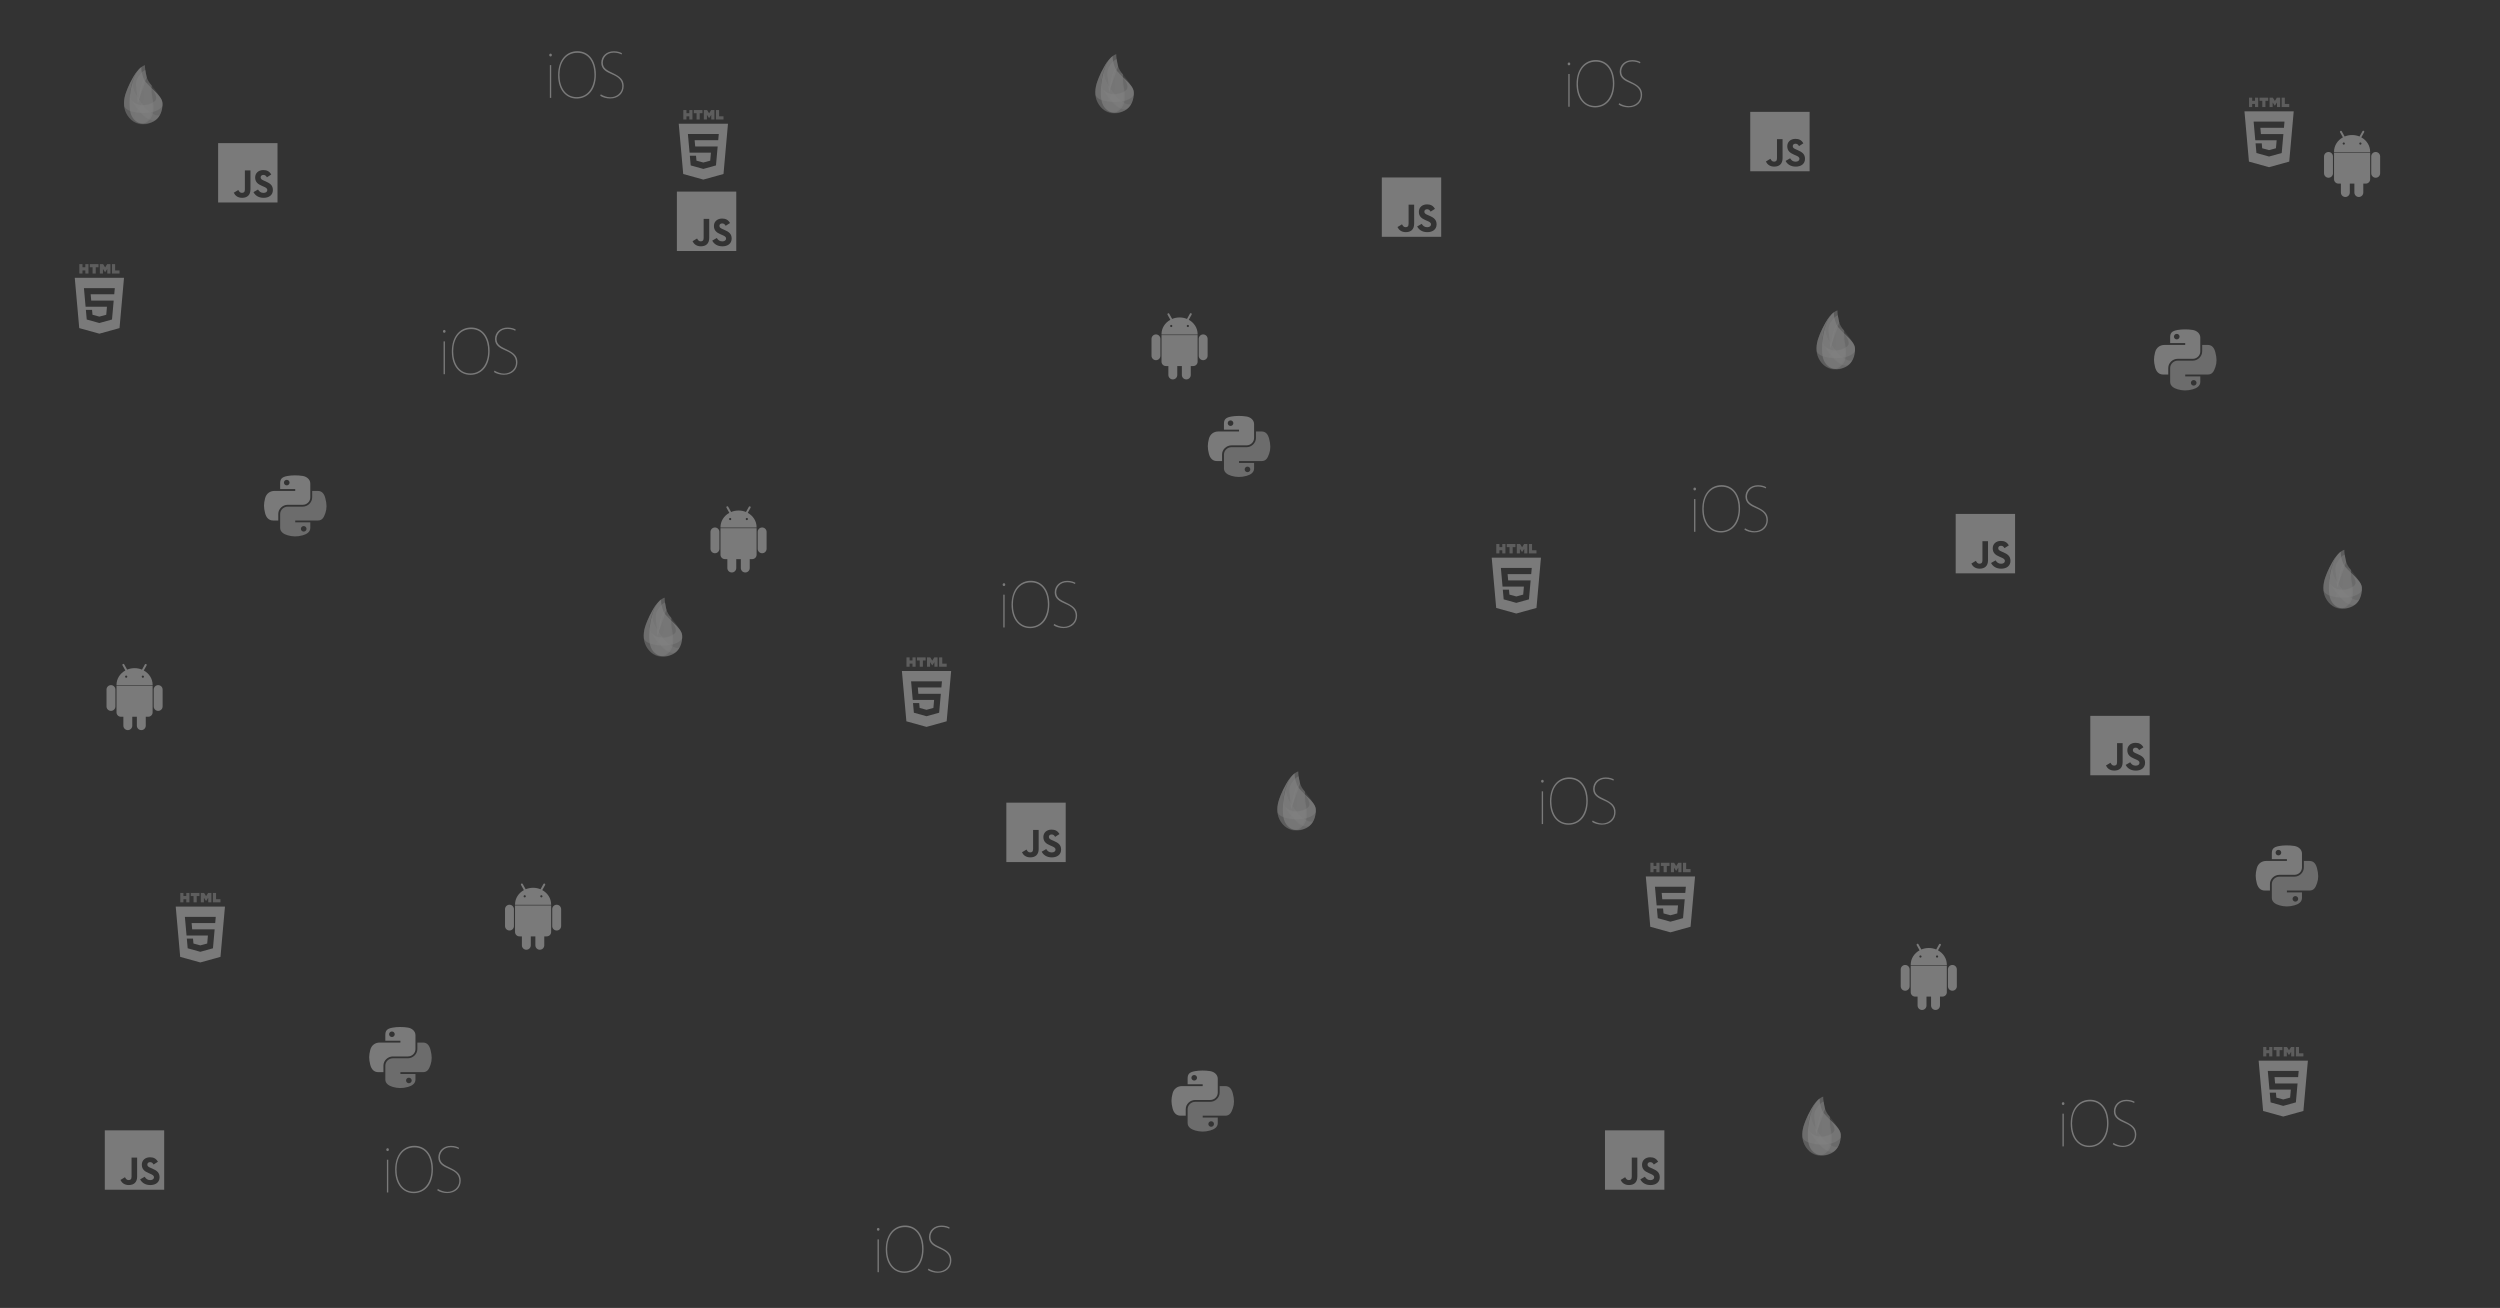 <?xml version="1.0" encoding="utf-8"?>
<!-- Generator: Adobe Illustrator 23.1.0, SVG Export Plug-In . SVG Version: 6.00 Build 0)  -->
<svg version="1.0" id="Layer_1" xmlns="http://www.w3.org/2000/svg" xmlns:xlink="http://www.w3.org/1999/xlink" x="0px" y="0px"
	 viewBox="0 0 1411.482 738.433" enable-background="new 0 0 1411.482 738.433" xml:space="preserve">
<rect x="0" y="0" width="1411.482" height="738.433" fill="#333333" stroke="none"/>
<path opacity="0.35" fill="#FFFFFF" enable-background="new    " d="M123.15,80.797v33.524h33.524V80.797H123.15z M141.407,106.944
	c0,3.262-1.913,4.747-4.704,4.747c-2.522,0-3.983-1.306-4.726-2.878l2.564-1.552c0.495,0.879,0.945,1.621,2.028,1.621
	c1.035,0,1.688-0.405,1.688-1.979V96.19h3.15V106.944z M148.85,111.697c-2.926,0-4.815-1.396-5.741-3.221l2.56-1.488
	c0.676,1.103,1.554,1.914,3.108,1.914c1.305,0,2.139-0.652,2.139-1.554c0-1.08-0.857-1.463-2.293-2.091l-0.788-0.338
	c-2.273-0.968-3.783-2.182-3.783-4.747c0-2.363,1.8-4.162,4.613-4.162c2.003,0,3.443,0.697,4.48,2.522l-2.453,1.575
	c-0.54-0.969-1.123-1.35-2.027-1.35c-0.923,0-1.507,0.585-1.507,1.35c0,0.945,0.585,1.328,1.937,1.913l0.787,0.337
	c2.677,1.147,4.188,2.317,4.188,4.949C154.07,110.143,151.842,111.697,148.85,111.697z"/>
<path opacity="0.35" fill="#FFFFFF" enable-background="new    " d="M382.168,108.178v33.524h33.524v-33.524H382.168z
	 M400.425,134.326c0,3.262-1.913,4.747-4.704,4.747c-2.52,0-3.983-1.306-4.726-2.878l2.564-1.552
	c0.495,0.878,0.945,1.621,2.028,1.621c1.035,0,1.688-0.405,1.688-1.979v-10.712h3.148v10.753H400.425z M407.869,139.078
	c-2.926,0-4.815-1.395-5.741-3.221l2.56-1.488c0.678,1.103,1.556,1.914,3.108,1.914c1.305,0,2.139-0.652,2.139-1.554
	c0-1.08-0.855-1.463-2.293-2.091l-0.788-0.338c-2.272-0.968-3.781-2.182-3.781-4.747c0-2.363,1.8-4.162,4.611-4.162
	c2.004,0,3.443,0.697,4.48,2.522l-2.453,1.575c-0.54-0.969-1.123-1.35-2.027-1.35c-0.923,0-1.507,0.585-1.507,1.35
	c0,0.945,0.585,1.328,1.939,1.913l0.787,0.337c2.677,1.146,4.188,2.317,4.188,4.949C413.089,137.524,410.86,139.078,407.869,139.078
	z M568.168,453.177v33.525h33.524v-33.525H568.168z M586.425,479.326c0,3.262-1.913,4.746-4.704,4.746
	c-2.521,0-3.982-1.307-4.726-2.877l2.562-1.553c0.495,0.877,0.945,1.619,2.028,1.619c1.035,0,1.689-0.404,1.689-1.979v-10.711h3.148
	v10.754H586.425z M593.869,484.078c-2.926,0-4.815-1.395-5.741-3.221l2.56-1.488c0.678,1.104,1.556,1.914,3.108,1.914
	c1.305,0,2.139-0.652,2.139-1.555c0-1.08-0.855-1.463-2.293-2.092l-0.788-0.338c-2.272-0.969-3.781-2.182-3.781-4.746
	c0-2.363,1.8-4.162,4.611-4.162c2.003,0,3.443,0.697,4.481,2.523l-2.453,1.574c-0.54-0.973-1.123-1.354-2.027-1.354
	c-0.923,0-1.507,0.586-1.507,1.354c0,0.941,0.585,1.328,1.939,1.914l0.785,0.336c2.679,1.144,4.188,2.314,4.188,4.945
	C599.089,482.525,596.859,484.078,593.869,484.078L593.869,484.078z M1104.168,290.178v33.524h33.524v-33.524H1104.168z
	 M1122.426,316.326c0,3.262-1.913,4.747-4.705,4.747c-2.521,0-3.98-1.308-4.726-2.878l2.563-1.554
	c0.494,0.88,0.944,1.621,2.027,1.621c1.034,0,1.688-0.403,1.688-1.979v-10.712h3.148L1122.426,316.326L1122.426,316.326z
	 M1129.869,321.078c-2.926,0-4.816-1.397-5.741-3.221l2.562-1.488c0.676,1.103,1.555,1.914,3.106,1.914
	c1.308,0,2.142-0.652,2.142-1.555c0-1.079-0.857-1.464-2.294-2.092l-0.788-0.338c-2.273-0.968-3.783-2.182-3.783-4.747
	c0-2.361,1.801-4.162,4.613-4.162c2.004,0,3.441,0.697,4.479,2.522l-2.453,1.575c-0.539-0.97-1.121-1.352-2.025-1.352
	c-0.922,0-1.507,0.585-1.507,1.352c0,0.943,0.585,1.328,1.937,1.913l0.787,0.337c2.678,1.146,4.188,2.315,4.188,4.948
	C1135.09,319.524,1132.86,321.078,1129.869,321.078L1129.869,321.078z M988.168,63.178v33.524h33.524V63.178H988.168z
	 M1006.426,89.326c0,3.262-1.913,4.747-4.705,4.747c-2.521,0-3.98-1.306-4.726-2.878l2.562-1.552
	c0.495,0.878,0.945,1.621,2.028,1.621c1.034,0,1.688-0.405,1.688-1.979V78.571h3.149L1006.426,89.326L1006.426,89.326z
	 M1013.869,94.078c-2.926,0-4.816-1.395-5.741-3.221l2.56-1.488c0.678,1.103,1.557,1.914,3.108,1.914c1.306,0,2.14-0.652,2.14-1.554
	c0-1.08-0.855-1.463-2.294-2.091l-0.788-0.338c-2.272-0.968-3.781-2.182-3.781-4.747c0-2.363,1.801-4.162,4.611-4.162
	c2.004,0,3.443,0.697,4.48,2.522l-2.453,1.575c-0.539-0.969-1.122-1.35-2.027-1.35c-0.922,0-1.507,0.585-1.507,1.35
	c0,0.945,0.585,1.328,1.939,1.913l0.785,0.337c2.68,1.147,4.188,2.317,4.188,4.949C1019.089,92.524,1016.859,94.078,1013.869,94.078
	L1013.869,94.078z M906.168,638.177v33.525h33.524v-33.525H906.168z M924.426,664.326c0,3.262-1.913,4.746-4.705,4.746
	c-2.521,0-3.98-1.307-4.726-2.877l2.562-1.553c0.495,0.877,0.945,1.619,2.028,1.619c1.034,0,1.688-0.404,1.688-1.979v-10.711h3.149
	L924.426,664.326L924.426,664.326z M931.869,669.078c-2.926,0-4.816-1.395-5.741-3.221l2.56-1.488
	c0.678,1.104,1.557,1.914,3.108,1.914c1.306,0,2.14-0.652,2.14-1.555c0-1.08-0.855-1.463-2.294-2.092l-0.788-0.338
	c-2.272-0.969-3.781-2.182-3.781-4.746c0-2.363,1.801-4.162,4.611-4.162c2.004,0,3.443,0.697,4.48,2.523l-2.453,1.574
	c-0.539-0.973-1.122-1.353-2.027-1.353c-0.922,0-1.507,0.586-1.507,1.353c0,0.941,0.585,1.328,1.939,1.914l0.785,0.336
	c2.68,1.145,4.188,2.314,4.188,4.945C937.089,667.525,934.859,669.078,931.869,669.078L931.869,669.078z M59.168,638.177v33.525
	h33.524v-33.525H59.168z M77.425,664.326c0,3.262-1.913,4.746-4.704,4.746c-2.522,0-3.983-1.307-4.726-2.877l2.564-1.553
	c0.495,0.877,0.945,1.619,2.028,1.619c1.035,0,1.688-0.404,1.688-1.979v-10.711h3.15V664.326L77.425,664.326z M84.869,669.078
	c-2.926,0-4.815-1.395-5.741-3.221l2.56-1.488c0.676,1.104,1.554,1.914,3.108,1.914c1.305,0,2.139-0.652,2.139-1.555
	c0-1.08-0.857-1.463-2.293-2.092l-0.788-0.338c-2.273-0.969-3.783-2.182-3.783-4.746c0-2.363,1.8-4.162,4.613-4.162
	c2.003,0,3.443,0.697,4.48,2.523l-2.453,1.574c-0.54-0.973-1.123-1.353-2.027-1.353c-0.923,0-1.507,0.586-1.507,1.353
	c0,0.941,0.586,1.328,1.938,1.914l0.787,0.336c2.677,1.145,4.188,2.314,4.188,4.945C90.089,667.525,87.86,669.078,84.869,669.078
	L84.869,669.078z M1180.168,404.177v33.525h33.524v-33.525H1180.168z M1198.426,430.326c0,3.262-1.913,4.746-4.705,4.746
	c-2.521,0-3.98-1.307-4.726-2.877l2.563-1.553c0.494,0.877,0.944,1.619,2.027,1.619c1.034,0,1.688-0.404,1.688-1.979v-10.711h3.148
	L1198.426,430.326L1198.426,430.326z M1205.869,435.078c-2.926,0-4.816-1.395-5.741-3.221l2.562-1.488
	c0.676,1.104,1.555,1.914,3.106,1.914c1.308,0,2.142-0.652,2.142-1.555c0-1.08-0.857-1.463-2.294-2.092l-0.788-0.338
	c-2.273-0.969-3.783-2.182-3.783-4.746c0-2.363,1.801-4.162,4.613-4.162c2.004,0,3.441,0.697,4.479,2.523l-2.453,1.574
	c-0.539-0.973-1.121-1.354-2.025-1.354c-0.922,0-1.507,0.586-1.507,1.354c0,0.941,0.585,1.328,1.937,1.914l0.787,0.336
	c2.678,1.144,4.188,2.314,4.188,4.945C1211.09,433.525,1208.86,435.078,1205.869,435.078L1205.869,435.078z M780.168,100.178v33.524
	h33.524v-33.524H780.168z M798.426,126.326c0,3.262-1.913,4.747-4.705,4.747c-2.521,0-3.98-1.306-4.726-2.878l2.562-1.552
	c0.495,0.878,0.945,1.621,2.028,1.621c1.034,0,1.688-0.405,1.688-1.979v-10.712h3.149L798.426,126.326L798.426,126.326z
	 M805.869,131.078c-2.926,0-4.816-1.395-5.741-3.221l2.56-1.488c0.678,1.103,1.557,1.914,3.108,1.914c1.306,0,2.14-0.652,2.14-1.554
	c0-1.08-0.855-1.463-2.294-2.091l-0.788-0.338c-2.272-0.968-3.781-2.182-3.781-4.747c0-2.363,1.801-4.162,4.611-4.162
	c2.004,0,3.443,0.697,4.48,2.522l-2.453,1.575c-0.539-0.969-1.122-1.35-2.027-1.35c-0.922,0-1.507,0.585-1.507,1.35
	c0,0.945,0.585,1.328,1.939,1.913l0.785,0.337c2.68,1.147,4.188,2.317,4.188,4.949C811.089,129.524,808.859,131.078,805.869,131.078
	L805.869,131.078z"/>
<g opacity="0.35">
	<path opacity="0.6" fill="#FFFFFF" enable-background="new    " d="M511.795,371.144h1.771v1.748h1.616v-1.748h1.772v5.293h-1.771
		v-1.771h-1.617v1.771h-1.771V371.144z M519.277,372.9h-1.559v-1.756h4.887v1.756h-1.56v3.537h-1.769L519.277,372.9L519.277,372.9z
		 M523.38,371.144h1.845l1.136,1.861l1.134-1.861h1.845v5.293h-1.762v-2.623l-1.217,1.883h-0.03l-1.218-1.883v2.623h-1.732
		L523.38,371.144L523.38,371.144z M530.219,371.144h1.771v3.543h2.486v1.75h-4.257V371.144L530.219,371.144z"/>
	<path fill="#FFFFFF" d="M509.208,378.859l2.53,28.383l11.354,3.152l11.389-3.158l2.531-28.377H509.208L509.208,378.859z
		 M531.736,385.593l-0.159,1.766l-0.069,0.783h-13.322l0.319,3.564h12.688l-0.086,0.936l-0.816,9.164l-0.053,0.588l-7.125,1.977l0,0
		l-0.018,0.004l-7.13-1.978l-0.488-5.465h3.495l0.248,2.775l3.877,1.047h0.003l3.885-1.049l0.402-4.516h-12.064l-0.856-9.594
		l-0.083-0.934h17.439L531.736,385.593L531.736,385.593z"/>
</g>
<g opacity="0.35">
	<path opacity="0.6" fill="#FFFFFF" enable-background="new    " d="M385.795,62.145h1.769v1.748h1.618v-1.748h1.77v5.293h-1.769
		v-1.772h-1.619v1.772h-1.769V62.145z M393.277,63.9h-1.557v-1.755h4.886V63.9h-1.559v3.538h-1.77V63.9z M397.38,62.145h1.845
		l1.136,1.86l1.134-1.86h1.845v5.293h-1.762v-2.624l-1.217,1.882h-0.03l-1.218-1.882v2.624h-1.732L397.38,62.145L397.38,62.145z
		 M404.219,62.145h1.771v3.543h2.486v1.75h-4.257V62.145z"/>
	<path fill="#FFFFFF" d="M383.208,69.858l2.53,28.384l11.354,3.152l11.388-3.157l2.532-28.379H383.208z M405.736,76.594
		l-0.159,1.765l-0.069,0.783h-13.322l0.319,3.565h12.688l-0.085,0.935l-0.817,9.165l-0.053,0.588l-7.125,1.975l-0.018,0.004
		l-7.13-1.979l-0.488-5.465h3.495l0.247,2.776l3.877,1.047l0.003-0.001l3.885-1.048l0.402-4.515h-12.063l-0.856-9.593l-0.083-0.934
		h17.439L405.736,76.594L405.736,76.594z"/>
</g>
<g opacity="0.35">
	<path opacity="0.6" fill="#FFFFFF" enable-background="new    " d="M931.795,487.144h1.77v1.748h1.617v-1.748h1.771v5.293h-1.769
		v-1.771h-1.617v1.771h-1.772V487.144L931.795,487.144z M939.277,488.9h-1.559v-1.756h4.887v1.756h-1.561v3.537h-1.771V488.9
		H939.277L939.277,488.9z M943.381,487.144h1.844l1.137,1.861l1.134-1.861h1.845v5.293h-1.762v-2.621l-1.219,1.881h-0.028
		l-1.22-1.881v2.621h-1.728L943.381,487.144L943.381,487.144z M950.219,487.144h1.772v3.543h2.486v1.75h-4.258V487.144z"/>
	<path fill="#FFFFFF" d="M929.207,494.857l2.531,28.385l11.354,3.152l11.389-3.158l2.531-28.379H929.207L929.207,494.857z
		 M951.736,501.593l-0.159,1.766l-0.069,0.781h-13.322l0.318,3.566h12.688l-0.087,0.934l-0.816,9.166l-0.053,0.588l-7.124,1.975
		v0.002l-0.019,0.004l-7.13-1.98l-0.487-5.465h3.493l0.248,2.775l3.877,1.047h0.003l3.883-1.049l0.404-4.514H935.32l-0.856-9.596
		l-0.083-0.934h17.439L951.736,501.593L951.736,501.593z"/>
</g>
<g opacity="0.35">
	<path opacity="0.6" fill="#FFFFFF" enable-background="new    " d="M1277.795,591.144h1.771v1.748h1.615v-1.748h1.771v5.295h-1.771
		v-1.773h-1.618v1.773h-1.77V591.144L1277.795,591.144z M1285.277,592.9h-1.559v-1.756h4.887v1.756h-1.561v3.537h-1.77
		L1285.277,592.9L1285.277,592.9z M1289.381,591.144h1.844l1.137,1.861l1.134-1.861h1.845v5.295h-1.762v-2.623l-1.217,1.881h-0.03
		l-1.218-1.881v2.623h-1.73L1289.381,591.144L1289.381,591.144z M1296.219,591.144h1.771v3.545h2.486v1.75h-4.258V591.144z"/>
	<path fill="#FFFFFF" d="M1275.207,598.857l2.531,28.385l11.354,3.152l11.389-3.158l2.531-28.379H1275.207L1275.207,598.857z
		 M1297.736,605.593l-0.159,1.766l-0.069,0.781h-13.322l0.318,3.566h12.688l-0.086,0.934l-0.816,9.166l-0.053,0.588l-7.125,1.975
		v0.002l-0.018,0.004l-7.13-1.979l-0.488-5.467h3.494l0.248,2.775l3.877,1.047h0.003l3.885-1.049l0.402-4.516h-12.063l-0.855-9.594
		l-0.083-0.934h17.438L1297.736,605.593L1297.736,605.593z"/>
</g>
<g opacity="0.35">
	<path opacity="0.6" fill="#FFFFFF" enable-background="new    " d="M1269.795,55.145h1.771v1.748h1.615v-1.748h1.771v5.293h-1.771
		v-1.772h-1.618v1.772h-1.77V55.145L1269.795,55.145z M1277.277,56.9h-1.559v-1.755h4.887V56.9h-1.561v3.538h-1.77L1277.277,56.9
		L1277.277,56.9z M1281.381,55.145h1.844l1.137,1.86l1.134-1.86h1.845v5.293h-1.762v-2.624l-1.217,1.882h-0.03l-1.218-1.882v2.624
		h-1.73L1281.381,55.145L1281.381,55.145z M1288.219,55.145h1.771v3.543h2.486v1.75h-4.258V55.145z"/>
	<path fill="#FFFFFF" d="M1267.207,62.858l2.531,28.384l11.354,3.152l11.389-3.157l2.531-28.379H1267.207L1267.207,62.858z
		 M1289.736,69.594l-0.159,1.765l-0.069,0.783h-13.322l0.318,3.565h12.688l-0.086,0.935l-0.816,9.165l-0.053,0.588l-7.125,1.975
		l-0.018,0.004l-7.13-1.979l-0.488-5.465h3.494l0.248,2.776l3.877,1.047l0.003-0.001l3.885-1.048l0.402-4.515h-12.063l-0.855-9.593
		l-0.083-0.934h17.438L1289.736,69.594L1289.736,69.594z"/>
</g>
<g opacity="0.35">
	<path opacity="0.6" fill="#FFFFFF" enable-background="new    " d="M844.795,307.145h1.77v1.748h1.617v-1.748h1.771v5.293h-1.769
		v-1.771h-1.617v1.771h-1.772V307.145L844.795,307.145z M852.277,308.9h-1.559v-1.757h4.887v1.757h-1.561v3.536h-1.771V308.9
		H852.277L852.277,308.9z M856.381,307.145h1.844l1.137,1.86l1.134-1.86h1.845v5.293h-1.762v-2.622l-1.219,1.882h-0.028l-1.22-1.882
		v2.622h-1.728L856.381,307.145L856.381,307.145z M863.219,307.145h1.772v3.543h2.486v1.75h-4.258V307.145z"/>
	<path fill="#FFFFFF" d="M842.207,314.858l2.531,28.384l11.354,3.15l11.389-3.155l2.531-28.379H842.207z M864.736,321.594
		l-0.159,1.767l-0.069,0.781h-13.322l0.318,3.565h12.688l-0.087,0.935l-0.816,9.165l-0.053,0.588l-7.124,1.977l-0.019,0.004
		l-7.13-1.979l-0.487-5.466h3.493l0.248,2.776l3.877,1.047l0.003-0.001l3.883-1.048l0.404-4.515H848.32l-0.856-9.595l-0.083-0.934
		h17.439L864.736,321.594L864.736,321.594z"/>
</g>
<g opacity="0.35">
	<path opacity="0.6" fill="#FFFFFF" enable-background="new    " d="M101.795,504.144h1.769v1.748h1.618v-1.748h1.77v5.293h-1.769
		v-1.771h-1.619v1.771h-1.769V504.144z M109.277,505.9h-1.557v-1.756h4.885v1.756h-1.558v3.537h-1.77V505.9z M113.38,504.144h1.845
		l1.134,1.861l1.134-1.861h1.845v5.293h-1.762v-2.621l-1.217,1.881h-0.03l-1.218-1.881v2.621h-1.731V504.144z M120.219,504.144
		h1.769v3.543h2.488v1.75h-4.257V504.144z"/>
	<path fill="#FFFFFF" d="M99.208,511.857l2.53,28.385l11.356,3.152l11.387-3.158l2.533-28.379H99.208L99.208,511.857z
		 M121.736,518.593l-0.159,1.766l-0.069,0.781h-13.322l0.319,3.566h12.686l-0.085,0.934l-0.817,9.166l-0.053,0.588l-7.125,1.975
		v0.002l-0.016,0.004l-7.13-1.979l-0.488-5.467h3.495l0.248,2.775l3.877,1.047h0.003l3.883-1.049l0.404-4.516h-12.065l-0.856-9.594
		l-0.083-0.934h17.437L121.736,518.593L121.736,518.593z"/>
</g>
<g opacity="0.35">
	<path opacity="0.6" fill="#FFFFFF" enable-background="new    " d="M44.795,149.145h1.769v1.748h1.618v-1.748h1.77v5.293h-1.769
		v-1.772h-1.619v1.772h-1.769V149.145z M52.277,150.9H50.72v-1.755h4.885v1.755h-1.558v3.538h-1.77V150.9z M56.38,149.145h1.845
		l1.134,1.86l1.134-1.86h1.845v5.293h-1.762v-2.624l-1.217,1.882h-0.03l-1.218-1.882v2.624H56.38V149.145z M63.219,149.145h1.769
		v3.543h2.488v1.75h-4.257V149.145z"/>
	<path fill="#FFFFFF" d="M42.208,156.858l2.53,28.384l11.356,3.152l11.387-3.157l2.533-28.379H42.208z M64.736,163.594l-0.159,1.765
		l-0.069,0.783H51.186l0.319,3.565h12.686l-0.085,0.935l-0.817,9.165l-0.053,0.588l-7.125,1.975l-0.016,0.004l-7.13-1.979
		l-0.488-5.465h3.495l0.248,2.776l3.877,1.047l0.003-0.001l3.883-1.048l0.404-4.515H48.322l-0.856-9.593l-0.083-0.934H64.82
		L64.736,163.594z"/>
</g>
<g opacity="0.35">
	<path fill="#FFFFFF" d="M679.298,188.812c-1.388,0.001-2.512,1.126-2.513,2.514v9.518c0,1.386,1.127,2.513,2.513,2.513
		c1.386,0,2.514-1.127,2.514-2.513v-9.518C681.81,189.938,680.685,188.813,679.298,188.812z M652.649,188.812
		c-1.389,0.001-2.514,1.126-2.515,2.514v9.518c0,1.386,1.127,2.513,2.515,2.513c1.386,0,2.514-1.127,2.514-2.513v-9.518
		C655.161,189.938,654.037,188.813,652.649,188.812z M655.785,204.202c0,1.36,1.103,2.463,2.463,2.463l0,0h1.405v5.039
		c0,1.386,1.128,2.513,2.514,2.513c1.386,0,2.513-1.127,2.513-2.513v-5.039h2.588v5.039c0.002,1.388,1.127,2.512,2.516,2.513
		c1.388-0.001,2.512-1.125,2.513-2.513v-5.039h1.405c1.359,0,2.463-1.103,2.464-2.463v-14.998h-20.378L655.785,204.202
		L655.785,204.202z M676.163,188.639c0-3.442-2.003-6.451-4.991-8.09l1.609-2.904c0.156-0.263,0.07-0.603-0.191-0.76
		c-0.263-0.157-0.602-0.072-0.76,0.191c-0.006,0.011-0.013,0.021-0.018,0.033l-1.643,2.959c-1.33-0.553-2.757-0.836-4.198-0.833
		c-1.496,0-2.917,0.298-4.196,0.833l-1.643-2.959c-0.166-0.257-0.51-0.331-0.768-0.165c-0.232,0.15-0.318,0.45-0.201,0.701
		l1.609,2.904c-2.988,1.639-4.99,4.648-4.99,8.09l0.001,0.072l-0.001,0.04v0.106h20.378v-0.106l-0.001-0.04L676.163,188.639z
		 M661.271,184.669c-0.345,0-0.622-0.278-0.622-0.622c0-0.343,0.277-0.622,0.622-0.622c0.343,0,0.62,0.279,0.62,0.622
		C661.893,184.391,661.614,184.669,661.271,184.669z M670.677,184.669c-0.344,0.014-0.633-0.254-0.646-0.598
		c-0.014-0.344,0.255-0.633,0.599-0.647c0.017,0,0.032,0,0.049,0c0.345,0.014,0.611,0.304,0.599,0.648
		C671.262,184.396,671.002,184.656,670.677,184.669z"/>
</g>
<g opacity="0.35">
	<path fill="#FFFFFF" d="M1102.298,544.812c-1.388,0.002-2.512,1.127-2.513,2.514v9.518c0,1.385,1.127,2.516,2.513,2.516
		s2.515-1.131,2.515-2.516v-9.518C1104.811,545.937,1103.686,544.814,1102.298,544.812z M1075.649,544.812
		c-1.389,0.002-2.514,1.127-2.515,2.514v9.518c0,1.385,1.127,2.516,2.515,2.516c1.386,0,2.514-1.131,2.514-2.516v-9.518
		C1078.162,545.937,1077.037,544.814,1075.649,544.812z M1078.785,560.203c0,1.359,1.103,2.463,2.463,2.463h1.405v5.039
		c0,1.385,1.128,2.512,2.514,2.512s2.513-1.127,2.513-2.512v-5.039h2.588v5.039c0.002,1.387,1.127,2.512,2.516,2.512
		c1.388,0,2.512-1.125,2.513-2.512v-5.039h1.405c1.359,0,2.464-1.104,2.464-2.463v-14.998h-20.378L1078.785,560.203
		L1078.785,560.203z M1099.163,544.638c0-3.44-2.003-6.451-4.991-8.09l1.609-2.904c0.131-0.275,0.014-0.607-0.265-0.738
		c-0.252-0.121-0.555-0.033-0.704,0.203l-1.643,2.959c-1.33-0.555-2.757-0.838-4.198-0.834c-1.495,0-2.917,0.299-4.196,0.834
		l-1.643-2.959c-0.147-0.268-0.484-0.365-0.753-0.217c-0.268,0.148-0.364,0.484-0.216,0.752l0,0l1.61,2.904
		c-2.989,1.639-4.991,4.649-4.991,8.09l0.001,0.072l-0.001,0.039v0.107h20.378v-0.107l-0.001-0.039
		C1099.162,544.687,1099.163,544.664,1099.163,544.638L1099.163,544.638z M1084.271,540.669c-0.345,0-0.623-0.277-0.623-0.621
		c0-0.344,0.278-0.623,0.623-0.623c0.343,0,0.62,0.279,0.62,0.623C1084.892,540.392,1084.614,540.669,1084.271,540.669z
		 M1093.677,540.669c-0.344,0.014-0.633-0.254-0.646-0.598c-0.014-0.346,0.255-0.635,0.599-0.647c0.017-0.002,0.033-0.002,0.049,0
		c0.345,0.014,0.611,0.305,0.598,0.648C1094.261,540.398,1094.001,540.658,1093.677,540.669z"/>
</g>
<g opacity="0.35">
	<path fill="#FFFFFF" d="M1341.298,85.812c-1.388,0.001-2.512,1.126-2.513,2.514v9.518c0,1.386,1.127,2.513,2.513,2.513
		s2.515-1.127,2.515-2.513v-9.518C1343.811,86.938,1342.686,85.813,1341.298,85.812z M1314.649,85.812
		c-1.389,0.001-2.514,1.126-2.515,2.514v9.518c0,1.386,1.127,2.513,2.515,2.513c1.386,0,2.514-1.127,2.514-2.513v-9.518
		C1317.161,86.938,1316.037,85.813,1314.649,85.812z M1317.785,101.202c0,1.36,1.103,2.463,2.463,2.463l0,0h1.405v5.039
		c0,1.386,1.128,2.513,2.514,2.513s2.513-1.127,2.513-2.513v-5.039h2.588v5.039c0.002,1.388,1.127,2.512,2.516,2.513
		c1.388-0.001,2.512-1.125,2.513-2.513v-5.039h1.405c1.359,0,2.463-1.103,2.464-2.463V86.205h-20.378L1317.785,101.202
		L1317.785,101.202z M1338.163,85.639c0-3.442-2.003-6.451-4.991-8.09l1.609-2.904c0.156-0.263,0.07-0.603-0.191-0.76
		c-0.263-0.157-0.603-0.072-0.76,0.191c-0.006,0.011-0.013,0.021-0.018,0.033l-1.643,2.959c-1.33-0.553-2.757-0.836-4.198-0.833
		c-1.495,0-2.917,0.298-4.196,0.833l-1.643-2.959c-0.166-0.257-0.51-0.331-0.768-0.165c-0.232,0.15-0.318,0.45-0.201,0.701
		l1.61,2.904c-2.989,1.639-4.991,4.648-4.991,8.09l0.001,0.072l-0.001,0.04v0.106h20.378V85.75l-0.001-0.04L1338.163,85.639
		L1338.163,85.639z M1323.271,81.669c-0.345,0-0.622-0.278-0.622-0.622c0-0.343,0.277-0.622,0.622-0.622
		c0.343,0,0.62,0.279,0.62,0.622C1323.893,81.391,1323.614,81.669,1323.271,81.669z M1332.677,81.669
		c-0.344,0.014-0.633-0.254-0.646-0.598c-0.014-0.344,0.254-0.633,0.598-0.647c0.018,0,0.033,0,0.05,0
		c0.345,0.014,0.611,0.304,0.599,0.648C1333.262,81.396,1333.002,81.656,1332.677,81.669z"/>
</g>
<g opacity="0.35">
	<path fill="#FFFFFF" d="M430.298,297.812c-1.388,0.001-2.512,1.126-2.513,2.514v9.517c0.001,1.389,1.125,2.513,2.513,2.515
		c1.388-0.002,2.513-1.126,2.515-2.515v-9.517C432.811,298.938,431.686,297.813,430.298,297.812z M403.649,297.812
		c-1.389,0.001-2.514,1.126-2.515,2.514v9.517c0.001,1.389,1.126,2.513,2.515,2.515c1.388-0.002,2.512-1.126,2.514-2.515v-9.517
		C406.162,298.938,405.037,297.813,403.649,297.812z M406.785,313.202c0,1.359,1.103,2.463,2.463,2.463l0,0h1.405v5.039
		c0,1.386,1.128,2.513,2.514,2.513c1.386,0,2.513-1.127,2.513-2.513v-5.039h2.587v5.039c0.003,1.388,1.126,2.512,2.515,2.513
		c1.388-0.001,2.512-1.125,2.513-2.513v-5.039h1.406c1.36,0,2.463-1.102,2.463-2.463l0,0v-14.998h-20.378V313.202L406.785,313.202z
		 M427.163,297.639c0-3.442-2.003-6.451-4.992-8.09l1.61-2.904c0.129-0.278,0.009-0.608-0.27-0.738
		c-0.251-0.117-0.55-0.031-0.7,0.202l-1.642,2.959c-1.33-0.553-2.757-0.836-4.198-0.833c-1.496,0-2.917,0.298-4.196,0.833
		l-1.642-2.959c-0.147-0.267-0.483-0.364-0.753-0.217c-0.267,0.148-0.363,0.485-0.216,0.753l1.61,2.904
		c-2.989,1.639-4.992,4.648-4.992,8.09l0.001,0.072l-0.001,0.04v0.106h20.378v-0.106l-0.001-0.04L427.163,297.639L427.163,297.639z
		 M412.272,293.669c-0.346,0.013-0.635-0.255-0.647-0.599c-0.012-0.344,0.256-0.633,0.6-0.646c0.017,0,0.031,0,0.047,0
		c0.346,0.015,0.611,0.305,0.598,0.648C412.854,293.396,412.595,293.656,412.272,293.669z M421.677,293.669
		c-0.344,0.013-0.633-0.255-0.645-0.599c-0.014-0.344,0.255-0.633,0.599-0.646c0.017,0,0.032,0,0.048,0
		c0.344,0.015,0.611,0.305,0.598,0.648C422.261,293.396,422.001,293.656,421.677,293.669z"/>
</g>
<g opacity="0.35">
	<path fill="#FFFFFF" d="M89.298,386.812c-1.388,0.002-2.512,1.127-2.513,2.514v9.518c0.001,1.391,1.125,2.514,2.513,2.516
		c1.388-0.002,2.513-1.125,2.514-2.516v-9.518C91.811,387.939,90.686,386.814,89.298,386.812z M62.649,386.812
		c-1.388,0.002-2.512,1.127-2.513,2.514v9.518c0.001,1.391,1.126,2.514,2.513,2.516c1.388-0.002,2.512-1.125,2.514-2.516v-9.518
		C65.162,387.939,64.037,386.814,62.649,386.812z M65.785,402.203c0,1.359,1.103,2.463,2.463,2.463h1.405v5.039
		c0,1.385,1.128,2.512,2.514,2.512c1.386,0,2.513-1.127,2.513-2.512v-5.039h2.587v5.039c0.001,1.387,1.125,2.512,2.513,2.512
		c1.388,0,2.512-1.125,2.513-2.512v-5.039H83.7c1.36,0,2.463-1.104,2.463-2.463v-14.998H65.785V402.203z M86.163,386.638
		c0-3.441-2.003-6.449-4.992-8.09l1.61-2.904c0.129-0.277,0.009-0.607-0.269-0.736c-0.251-0.117-0.55-0.031-0.701,0.201
		l-1.641,2.959c-1.33-0.553-2.757-0.836-4.198-0.832c-1.496,0-2.917,0.297-4.198,0.832l-1.64-2.959
		c-0.148-0.268-0.485-0.363-0.753-0.217c-0.267,0.148-0.363,0.484-0.216,0.752l1.61,2.904c-2.989,1.639-4.992,4.648-4.992,8.09
		l0.001,0.072l-0.001,0.041v0.105h20.378v-0.105l-0.001-0.041C86.162,386.687,86.163,386.664,86.163,386.638L86.163,386.638z
		 M71.271,382.669c-0.344,0.014-0.634-0.254-0.648-0.598c-0.014-0.346,0.253-0.633,0.597-0.648c0.018,0,0.035,0,0.052,0
		c0.344,0.016,0.611,0.307,0.596,0.65C71.854,382.396,71.595,382.656,71.271,382.669z M80.677,382.669
		c-0.344,0.014-0.634-0.254-0.648-0.598c-0.014-0.346,0.253-0.633,0.597-0.648c0.017,0,0.035,0,0.052,0
		c0.344,0.016,0.61,0.307,0.596,0.65C81.26,382.396,81,382.656,80.677,382.669z"/>
</g>
<g opacity="0.35">
	<path fill="#FFFFFF" d="M314.298,510.812c-1.388,0.002-2.512,1.127-2.513,2.514v9.518c0.001,1.391,1.125,2.514,2.513,2.516
		c1.388-0.004,2.512-1.125,2.514-2.516v-9.518C316.811,511.937,315.686,510.814,314.298,510.812L314.298,510.812z M287.649,510.812
		c-1.388,0.002-2.512,1.127-2.513,2.514v9.518c0.003,1.391,1.126,2.514,2.513,2.516c1.387-0.004,2.512-1.125,2.514-2.516v-9.518
		C290.162,511.937,289.037,510.814,287.649,510.812L287.649,510.812z M290.785,526.203c0,1.359,1.103,2.463,2.463,2.463h1.405v5.039
		c0,1.385,1.128,2.512,2.514,2.512c1.386,0,2.513-1.127,2.513-2.512v-5.039h2.587v5.039c0.001,1.387,1.125,2.512,2.513,2.512
		c1.387,0,2.512-1.125,2.513-2.512v-5.039h1.406c1.36,0,2.463-1.104,2.463-2.463v-14.998h-20.378L290.785,526.203L290.785,526.203z
		 M311.163,510.638c0-3.439-2.003-6.449-4.992-8.09l1.61-2.904c0.146-0.267,0.048-0.605-0.221-0.754
		c-0.081-0.045-0.171-0.068-0.264-0.068c-0.202,0-0.388,0.109-0.485,0.287l-1.641,2.959c-1.33-0.555-2.757-0.838-4.198-0.834
		c-1.496,0-2.917,0.299-4.198,0.834l-1.64-2.959c-0.144-0.272-0.479-0.373-0.749-0.23c-0.27,0.146-0.373,0.48-0.229,0.75
		c0.003,0.006,0.006,0.012,0.009,0.016l1.61,2.904c-2.989,1.643-4.992,4.648-4.992,8.09l0.001,0.072l-0.001,0.039v0.107h20.378
		v-0.107l-0.001-0.039C311.162,510.687,311.163,510.664,311.163,510.638z M296.271,506.669c-0.344,0.014-0.634-0.254-0.647-0.598
		c-0.013-0.346,0.253-0.633,0.597-0.646c0.017-0.002,0.034-0.002,0.051,0c0.344,0.014,0.611,0.305,0.596,0.648
		C296.855,506.398,296.595,506.658,296.271,506.669z M305.677,506.669c-0.344,0.014-0.633-0.254-0.646-0.598
		c-0.014-0.346,0.254-0.633,0.598-0.646c0.017-0.002,0.034-0.002,0.051,0c0.344,0.014,0.611,0.305,0.597,0.648
		C306.261,506.398,306.001,506.658,305.677,506.669z"/>
</g>
<g opacity="0.35">
	<path fill="#FFFFFF" d="M1165.561,623.078c0,0.461-0.279,0.805-0.764,0.805c-0.402,0-0.705-0.344-0.705-0.805
		c0-0.443,0.322-0.807,0.745-0.807C1165.279,622.271,1165.561,622.634,1165.561,623.078z M1164.447,647.261v-18.5h0.759v18.5
		H1164.447z M1190.428,634.081c0,9.324-5.178,13.565-10.846,13.565c-5.789,0-10.479-4.586-10.479-13.182
		c0-8.824,4.853-13.564,10.887-13.564C1185.9,620.9,1190.428,625.562,1190.428,634.081L1190.428,634.081z M1169.873,634.273
		c0,7.072,3.428,12.565,9.745,12.565c6.362,0,10.011-5.662,10.011-12.644c0-6.481-2.924-12.391-9.596-12.391
		S1169.873,627.371,1169.873,634.273z M1193.21,645.255c1.272,0.85,3.468,1.668,5.356,1.668c3.584,0,6.771-2.508,6.771-6.199
		c0-3.424-2.123-5.211-5.729-6.744c-3.227-1.375-6.127-2.865-6.127-6.527c0-3.814,3.008-6.514,7.092-6.514
		c2.195,0,3.854,0.615,4.626,1.156l-0.31,0.664c-0.654-0.461-2.426-1.051-4.352-1.051c-4.317,0-6.198,3.262-6.198,5.664
		c0,3.318,2.571,4.426,5.886,6.006c3.854,1.889,5.896,3.555,5.896,7.176c0,3.895-2.775,7.055-7.708,7.055
		c-2.044,0-4.396-0.693-5.55-1.58L1193.21,645.255L1193.21,645.255z"/>
</g>
<g opacity="0.35">
	<path fill="#FFFFFF" d="M957.56,276.078c0,0.461-0.279,0.804-0.764,0.804c-0.402,0-0.705-0.343-0.705-0.804
		c0-0.443,0.322-0.806,0.745-0.806C957.279,275.272,957.56,275.635,957.56,276.078z M956.447,300.261v-18.499h0.759v18.499H956.447z
		 M982.428,287.081c0,9.325-5.178,13.565-10.846,13.565c-5.789,0-10.478-4.586-10.478-13.181c0-8.825,4.852-13.565,10.887-13.565
		C977.9,273.9,982.428,278.563,982.428,287.081z M961.873,287.273c0,7.072,3.428,12.565,9.745,12.565
		c6.362,0,10.011-5.663,10.011-12.646c0-6.477-2.924-12.387-9.596-12.387C965.361,274.805,961.873,280.371,961.873,287.273z
		 M985.21,298.256c1.272,0.849,3.468,1.668,5.356,1.668c3.584,0,6.771-2.508,6.771-6.199c0-3.424-2.123-5.211-5.729-6.746
		c-3.229-1.375-6.128-2.865-6.128-6.527c0-3.814,3.007-6.513,7.091-6.513c2.196,0,3.854,0.616,4.626,1.156l-0.31,0.665
		c-0.652-0.462-2.426-1.051-4.352-1.051c-4.317,0-6.198,3.262-6.198,5.664c0,3.317,2.571,4.426,5.886,6.006
		c3.854,1.889,5.897,3.554,5.897,7.176c0,3.893-2.775,7.053-7.708,7.053c-2.044,0-4.395-0.693-5.55-1.58L985.21,298.256
		L985.21,298.256z"/>
</g>
<g opacity="0.35">
	<path fill="#FFFFFF" d="M567.56,330.078c0,0.461-0.279,0.804-0.764,0.804c-0.402,0-0.705-0.343-0.705-0.804
		c0-0.443,0.322-0.806,0.745-0.806C567.279,329.273,567.56,329.635,567.56,330.078z M566.447,354.261v-18.499h0.759v18.499H566.447z
		 M592.428,341.081c0,9.325-5.178,13.565-10.846,13.565c-5.789,0-10.479-4.588-10.479-13.183c0-8.825,4.854-13.564,10.888-13.564
		C587.9,327.9,592.428,332.563,592.428,341.081L592.428,341.081z M571.873,341.273c0,7.07,3.428,12.564,9.745,12.564
		c6.362,0,10.011-5.663,10.011-12.646c0-6.478-2.924-12.389-9.596-12.389S571.873,334.371,571.873,341.273z M595.21,352.256
		c1.272,0.85,3.468,1.668,5.356,1.668c3.584,0,6.771-2.508,6.771-6.199c0-3.424-2.123-5.211-5.729-6.746
		c-3.229-1.375-6.127-2.863-6.127-6.525c0-3.814,3.006-6.513,7.09-6.513c2.195,0,3.854,0.614,4.626,1.154l-0.31,0.665
		c-0.652-0.462-2.426-1.051-4.352-1.051c-4.317,0-6.198,3.262-6.198,5.664c0,3.317,2.571,4.426,5.886,6.006
		c3.855,1.889,5.897,3.554,5.897,7.176c0,3.895-2.775,7.055-7.708,7.055c-2.044,0-4.395-0.693-5.55-1.58L595.21,352.256
		L595.21,352.256z"/>
</g>
<g opacity="0.35">
	<path fill="#FFFFFF" d="M251.561,187.078c0,0.461-0.281,0.804-0.764,0.804c-0.402,0-0.705-0.343-0.705-0.804
		c0-0.443,0.322-0.806,0.745-0.806C251.279,186.272,251.561,186.635,251.561,187.078L251.561,187.078z M250.447,211.261v-18.499
		h0.759v18.499H250.447z M276.428,198.081c0,9.325-5.178,13.565-10.846,13.565c-5.789,0-10.478-4.586-10.478-13.181
		c0-8.825,4.852-13.565,10.886-13.565C271.9,184.9,276.428,189.563,276.428,198.081z M255.873,198.273
		c0,7.072,3.428,12.565,9.745,12.565c6.362,0,10.011-5.663,10.011-12.646c0-6.477-2.924-12.387-9.596-12.387
		C259.361,185.805,255.873,191.371,255.873,198.273L255.873,198.273z M279.21,209.256c1.272,0.849,3.468,1.668,5.356,1.668
		c3.584,0,6.771-2.508,6.771-6.199c0-3.424-2.123-5.211-5.729-6.746c-3.227-1.375-6.127-2.865-6.127-6.527
		c0-3.814,3.006-6.513,7.09-6.513c2.197,0,3.854,0.616,4.626,1.156l-0.308,0.665c-0.654-0.462-2.426-1.051-4.352-1.051
		c-4.317,0-6.198,3.262-6.198,5.664c0,3.317,2.571,4.426,5.886,6.006c3.854,1.889,5.896,3.554,5.896,7.176
		c0,3.893-2.775,7.053-7.708,7.053c-2.044,0-4.394-0.693-5.55-1.58L279.21,209.256z"/>
</g>
<g opacity="0.35">
	<path fill="#FFFFFF" d="M219.561,649.078c0,0.461-0.281,0.805-0.764,0.805c-0.402,0-0.705-0.344-0.705-0.805
		c0-0.443,0.322-0.807,0.745-0.807C219.279,648.271,219.561,648.634,219.561,649.078L219.561,649.078z M218.447,673.261v-18.5h0.759
		v18.5H218.447z M244.428,660.081c0,9.324-5.178,13.565-10.846,13.565c-5.789,0-10.478-4.586-10.478-13.182
		c0-8.824,4.852-13.564,10.886-13.564C239.9,646.9,244.428,651.562,244.428,660.081L244.428,660.081z M223.873,660.273
		c0,7.072,3.428,12.565,9.745,12.565c6.362,0,10.011-5.662,10.011-12.644c0-6.481-2.924-12.391-9.596-12.391
		C227.361,647.804,223.873,653.371,223.873,660.273z M247.21,671.255c1.272,0.85,3.468,1.668,5.356,1.668
		c3.584,0,6.771-2.508,6.771-6.199c0-3.424-2.123-5.211-5.729-6.744c-3.227-1.375-6.127-2.865-6.127-6.527
		c0-3.814,3.006-6.514,7.09-6.514c2.197,0,3.854,0.615,4.626,1.156l-0.308,0.664c-0.654-0.461-2.426-1.051-4.352-1.051
		c-4.317,0-6.198,3.262-6.198,5.664c0,3.318,2.571,4.426,5.886,6.006c3.854,1.889,5.896,3.555,5.896,7.176
		c0,3.895-2.775,7.055-7.708,7.055c-2.044,0-4.394-0.693-5.55-1.58L247.21,671.255L247.21,671.255z"/>
</g>
<g opacity="0.35">
	<path fill="#FFFFFF" d="M886.56,36.078c0,0.461-0.279,0.804-0.764,0.804c-0.402,0-0.705-0.343-0.705-0.804
		c0-0.443,0.322-0.806,0.745-0.806C886.279,35.272,886.56,35.635,886.56,36.078z M885.447,60.261V41.762h0.759v18.499H885.447z
		 M911.428,47.081c0,9.325-5.178,13.565-10.846,13.565c-5.789,0-10.478-4.586-10.478-13.181c0-8.825,4.852-13.565,10.887-13.565
		C906.9,33.9,911.428,38.563,911.428,47.081z M890.873,47.273c0,7.072,3.428,12.565,9.745,12.565
		c6.362,0,10.011-5.663,10.011-12.646c0-6.477-2.924-12.387-9.596-12.387C894.361,34.805,890.873,40.371,890.873,47.273z
		 M914.21,58.256c1.272,0.849,3.468,1.668,5.356,1.668c3.584,0,6.771-2.508,6.771-6.199c0-3.424-2.123-5.211-5.729-6.746
		c-3.229-1.375-6.128-2.865-6.128-6.527c0-3.814,3.007-6.513,7.091-6.513c2.196,0,3.854,0.616,4.626,1.156l-0.31,0.665
		c-0.652-0.462-2.426-1.051-4.352-1.051c-4.317,0-6.198,3.262-6.198,5.664c0,3.317,2.571,4.426,5.886,6.006
		c3.854,1.889,5.897,3.554,5.897,7.176c0,3.893-2.775,7.053-7.708,7.053c-2.044,0-4.395-0.693-5.55-1.58L914.21,58.256z"/>
</g>
<g opacity="0.35">
	<path fill="#FFFFFF" d="M311.561,31.078c0,0.461-0.281,0.804-0.764,0.804c-0.402,0-0.705-0.343-0.705-0.804
		c0-0.443,0.322-0.806,0.745-0.806C311.279,30.272,311.561,30.635,311.561,31.078z M310.447,55.261V36.762h0.759v18.499H310.447z
		 M336.428,42.081c0,9.325-5.178,13.565-10.846,13.565c-5.789,0-10.478-4.586-10.478-13.181c0-8.825,4.852-13.565,10.886-13.565
		C331.9,28.9,336.428,33.563,336.428,42.081z M315.873,42.273c0,7.072,3.428,12.565,9.745,12.565
		c6.362,0,10.011-5.663,10.011-12.646c0-6.477-2.924-12.387-9.596-12.387C319.361,29.805,315.873,35.371,315.873,42.273
		L315.873,42.273z M339.21,53.256c1.272,0.849,3.468,1.668,5.356,1.668c3.584,0,6.771-2.508,6.771-6.199
		c0-3.424-2.123-5.211-5.729-6.746c-3.227-1.375-6.127-2.865-6.127-6.527c0-3.814,3.006-6.513,7.09-6.513
		c2.197,0,3.854,0.616,4.626,1.156l-0.308,0.665c-0.654-0.462-2.426-1.051-4.352-1.051c-4.317,0-6.198,3.262-6.198,5.664
		c0,3.317,2.571,4.426,5.886,6.006c3.854,1.889,5.896,3.554,5.896,7.176c0,3.893-2.775,7.053-7.708,7.053
		c-2.044,0-4.394-0.693-5.55-1.58L339.21,53.256z"/>
</g>
<g opacity="0.35">
	<path fill="#FFFFFF" d="M871.56,441.078c0,0.461-0.279,0.805-0.764,0.805c-0.402,0-0.705-0.344-0.705-0.805
		c0-0.443,0.322-0.805,0.745-0.805C871.279,440.273,871.56,440.634,871.56,441.078z M870.447,465.261v-18.5h0.759v18.5H870.447z
		 M896.428,452.082c0,9.324-5.178,13.565-10.846,13.565c-5.789,0-10.478-4.586-10.478-13.182c0-8.824,4.852-13.564,10.887-13.564
		C891.9,438.9,896.428,443.562,896.428,452.082z M875.873,452.273c0,7.072,3.428,12.564,9.745,12.564
		c6.362,0,10.011-5.662,10.011-12.645c0-6.48-2.924-12.391-9.596-12.391C879.361,439.802,875.873,445.371,875.873,452.273z
		 M899.21,463.255c1.272,0.85,3.468,1.668,5.356,1.668c3.584,0,6.771-2.508,6.771-6.199c0-3.424-2.123-5.211-5.729-6.746
		c-3.229-1.375-6.128-2.863-6.128-6.525c0-3.814,3.007-6.514,7.091-6.514c2.196,0,3.854,0.615,4.626,1.156l-0.31,0.664
		c-0.652-0.461-2.426-1.051-4.352-1.051c-4.317,0-6.198,3.262-6.198,5.664c0,3.318,2.571,4.426,5.886,6.006
		c3.854,1.889,5.897,3.555,5.897,7.176c0,3.895-2.775,7.055-7.708,7.055c-2.044,0-4.395-0.693-5.55-1.58L899.21,463.255
		L899.21,463.255z"/>
</g>
<g opacity="0.35">
	<path fill="#FFFFFF" d="M496.56,694.078c0,0.461-0.279,0.805-0.764,0.805c-0.402,0-0.705-0.344-0.705-0.805
		c0-0.443,0.322-0.807,0.745-0.807C496.279,693.271,496.56,693.634,496.56,694.078z M495.447,718.261v-18.5h0.759v18.5H495.447z
		 M521.428,705.081c0,9.324-5.178,13.565-10.846,13.565c-5.789,0-10.479-4.586-10.479-13.182c0-8.824,4.853-13.564,10.888-13.564
		C516.9,691.9,521.428,696.562,521.428,705.081L521.428,705.081z M500.873,705.273c0,7.072,3.428,12.565,9.745,12.565
		c6.362,0,10.011-5.662,10.011-12.644c0-6.481-2.924-12.391-9.596-12.391C504.361,692.802,500.873,698.371,500.873,705.273
		L500.873,705.273z M524.21,716.255c1.272,0.85,3.468,1.668,5.356,1.668c3.584,0,6.771-2.508,6.771-6.199
		c0-3.424-2.123-5.211-5.729-6.744c-3.229-1.375-6.127-2.865-6.127-6.527c0-3.814,3.006-6.514,7.09-6.514
		c2.195,0,3.854,0.615,4.626,1.156l-0.31,0.664c-0.652-0.461-2.426-1.051-4.352-1.051c-4.317,0-6.198,3.262-6.198,5.664
		c0,3.318,2.571,4.426,5.886,6.006c3.855,1.889,5.897,3.555,5.897,7.176c0,3.895-2.775,7.055-7.708,7.055
		c-2.044,0-4.395-0.693-5.55-1.58L524.21,716.255L524.21,716.255z"/>
</g>
<g transform="matrix(.162 0 0 .158 -107.538 -81.662)" opacity="0.35">
	<path fill="#FFFFFF" d="M1718.963,2217.582c-18.055-2.977-37.411-2.646-52.508,0c-22.236,3.891-26.263,12.061-26.263,27.08
		l-0.001-0.001v19.823h52.528v6.615h-72.234c-15.273,0-28.638,9.125-32.821,26.42c-4.824,19.825-5.038,32.158,0,52.858
		c3.735,15.408,12.627,26.42,27.898,26.42h18.054v-23.774c0-17.178,15.019-32.372,32.84-32.372h52.508
		c14.61,0,26.263-11.904,26.263-26.437v-49.551C1745.226,2230.558,1733.224,2219.935,1718.963,2217.582z M1663.169,2251.277
		c-5.446,0-9.845-4.435-9.845-9.903c0-5.486,4.397-9.922,9.845-9.922c5.428,0,9.845,4.435,9.845,9.922
		C1673.014,2246.843,1668.597,2251.277,1663.169,2251.277z"/>
	<path opacity="0.8" fill="#FFFFFF" d="M1797.755,2297.52c-3.773-15.059-10.972-26.42-26.263-26.42h-19.688v23.112
		c0,17.918-15.35,33.034-32.84,33.034h-52.508c-14.376,0-26.263,12.177-26.263,26.437v49.551c0,14.105,12.372,22.374,26.263,26.42
		c16.633,4.844,32.606,5.72,52.508,0c13.229-3.793,26.263-11.401,26.263-26.42v-19.822h-52.508v-6.615h78.772
		c15.272,0,20.953-10.584,26.263-26.42C1803.241,2334.075,1803.007,2318.434,1797.755,2297.52z M1722.25,2396.621
		c5.446,0,9.845,4.435,9.845,9.903c0,5.486-4.397,9.922-9.845,9.922c-5.427,0-9.845-4.435-9.845-9.922
		C1712.405,2401.055,1716.822,2396.621,1722.25,2396.621z"/>
</g>
<g opacity="0.4">
	<path opacity="0.2" fill-rule="evenodd" clip-rule="evenodd" fill="#FFFFFF" d="M81.818,36.847
		c-2.436,0.863-4.787,3.383-7.053,7.559c-3.4,6.264-7.791,15.166-1.744,22.214c2.797,3.261,7.416,5.185,13.478,2.137
		c4.87-2.448,6.224-9.475,4.476-12.777c-3.606-6.811-7.265-8.491-8.245-12.715C82.075,40.45,81.772,38.31,81.818,36.847z"/>
	<path opacity="0.4" fill-rule="evenodd" clip-rule="evenodd" fill="#FFFFFF" d="M81.818,36.762
		c-2.448,0.872-4.799,3.392-7.053,7.559c-3.382,6.251-7.791,15.166-1.744,22.214c2.797,3.261,7.357,4.314,9.887,2.38
		c1.649-1.261,2.771-2.462,3.417-4.994c0.72-2.819,0.167-6.615-0.211-8.359c-0.479-2.206-0.635-4.628-0.47-7.265
		c-0.058-0.071-0.102-0.124-0.131-0.159c-1.317-1.612-2.334-3.016-2.784-4.958C82.075,40.365,81.772,38.226,81.818,36.762z"/>
	<path opacity="0.6" fill-rule="evenodd" clip-rule="evenodd" fill="#FFFFFF" d="M79.791,37.859
		c-2.28,1.802-3.975,4.825-5.086,9.068c-1.666,6.365-1.846,12.234-1.259,15.648c1.139,6.618,7.043,9.13,13.099,6.05
		c3.727-1.896,5.279-5.965,5.197-10.382c-0.085-4.573-8.923-9.757-10.488-13.573C80.211,42.124,79.723,39.854,79.791,37.859z"/>
	<path opacity="0.4" fill-rule="evenodd" clip-rule="evenodd" fill="#FFFFFF" d="M85.571,49.792
		c2.734,3.507,3.331,5.948,1.788,7.324c-2.314,2.063-7.971,3.41-11.491,0.914c-2.346-1.664-3.234-5.234-2.663-10.709
		c-0.969,2.023-1.788,4.072-2.457,6.147c-0.669,2.075-0.865,4.247-0.586,6.516c0.839,1.697,2.878,2.83,6.118,3.4
		c4.86,0.855,9.46,0.432,12.547-1.124c2.058-1.037,3.031-2.07,2.92-3.098c0.074-1.518-0.394-2.963-1.404-4.335
		C89.332,53.455,87.742,51.776,85.571,49.792z"/>
	<path opacity="0.3" fill-rule="evenodd" clip-rule="evenodd" fill="#FFFFFF" d="M74.885,46.29c-0.023,2.533,0.628,4.94,1.954,7.223
		c1.988,3.424,4.308,6.807,7.781,9.611c2.315,1.87,4.165,2.474,5.549,1.812c-1.137,2.035-2.346,3.032-3.628,2.992
		c-1.922-0.061-4.265-0.901-8.019-5.413c-2.503-3.008-4.215-5.853-5.137-8.536c0.146-1.064,0.301-2.124,0.465-3.18
		S74.359,48.241,74.885,46.29z"/>
	<path opacity="0.1" fill-rule="evenodd" clip-rule="evenodd" fill="#FFFFFF" d="M80.758,49.766c0.212,2.063,1.015,5.364,0,7.561
		c-1.015,2.197-5.705,6.167-4.41,9.664c1.294,3.497,4.449,2.712,6.428,1.1c1.979-1.612,3.038-4.232,3.273-6.075
		c0.235-1.843-0.562-5.389-0.821-8.473c-0.173-2.056-0.056-3.819,0.352-5.289l-0.606-0.763l-3.569-1.057
		C80.832,47.28,80.617,48.39,80.758,49.766z"/>
	<path opacity="0.4" fill-rule="evenodd" clip-rule="evenodd" fill="#FFFFFF" d="M82.032,39.546
		c-1.155,0.488-2.25,1.455-3.283,2.901c-1.551,2.169-2.34,3.47-1.756,7.77c0.39,2.867,0.669,5.504,0.837,7.912l4.999-14.524
		c-0.184-0.74-0.337-1.408-0.459-2.005C82.248,41.004,82.136,40.319,82.032,39.546z"/>
	<path fill-rule="evenodd" clip-rule="evenodd" fill="#FFFFFF" fill-opacity="0.316" d="M82.819,43.577
		c-1.269,0.741-2.252,2.258-2.95,4.552c-0.698,2.294-1.336,5.501-1.915,9.622c0.772-2.621,1.284-4.519,1.536-5.694
		c0.378-1.763,0.508-4.257,1.512-5.95C81.673,44.978,82.278,44.135,82.819,43.577z"/>
	<path fill-rule="evenodd" clip-rule="evenodd" fill="#EDEDED" fill-opacity="0.603" d="M77.993,39.546
		c-1.149,1.372-2.144,2.827-2.986,4.364c-0.842,1.537-1.444,2.684-1.805,3.441c-0.112,0.564-0.167,1.397-0.164,2.497
		c0.003,1.101,0.098,2.325,0.286,3.672c0.164-2.638,0.668-5.198,1.51-7.682C75.675,43.355,76.729,41.258,77.993,39.546z"/>
</g>
<g transform="matrix(.162 0 0 .158 -107.538 -81.662)" opacity="0.35">
	<path fill="#FFFFFF" d="M5008.209,2005.193c-18.055-2.977-37.412-2.646-52.508,0c-22.236,3.891-26.263,12.061-26.263,27.08
		l-0.001-0.001v19.823h52.527v6.615h-72.234c-15.272,0-28.638,9.125-32.821,26.42c-4.824,19.825-5.038,32.158,0,52.859
		c3.735,15.408,12.627,26.42,27.898,26.42h18.054v-23.774c0-17.178,15.019-32.372,32.839-32.372h52.508
		c14.61,0,26.264-11.905,26.264-26.438v-49.551C5034.473,2018.169,5022.47,2007.547,5008.209,2005.193z M4952.415,2038.888
		c-5.446,0-9.845-4.435-9.845-9.902c0-5.486,4.396-9.922,9.845-9.922c5.428,0,9.845,4.435,9.845,9.922
		C4962.26,2034.454,4957.843,2038.888,4952.415,2038.888z"/>
	<path opacity="0.8" fill="#FFFFFF" d="M5087.001,2085.132c-3.772-15.059-10.972-26.42-26.263-26.42h-19.688v23.112
		c0,17.918-15.35,33.034-32.84,33.034h-52.508c-14.376,0-26.263,12.177-26.263,26.437v49.551c0,14.105,12.372,22.374,26.263,26.42
		c16.633,4.844,32.606,5.72,52.508,0c13.229-3.793,26.264-11.401,26.264-26.42v-19.822h-52.508v-6.615h78.772
		c15.271,0,20.953-10.584,26.263-26.42C5092.487,2121.687,5092.253,2106.046,5087.001,2085.132z M5011.497,2184.233
		c5.446,0,9.845,4.435,9.845,9.902c0,5.486-4.396,9.922-9.845,9.922c-5.427,0-9.845-4.435-9.845-9.922
		C5001.651,2188.667,5006.068,2184.233,5011.497,2184.233z"/>
</g>
<g transform="matrix(.162 0 0 .158 -107.538 -81.662)" opacity="0.35">
	<path fill="#FFFFFF" d="M8305.871,1695.935c-18.056-2.977-37.411-2.646-52.508,0c-22.236,3.891-26.264,12.061-26.264,27.08
		l-0.001-0.001v19.823h52.528v6.615h-72.234c-15.273,0-28.639,9.125-32.821,26.42c-4.824,19.825-5.038,32.158,0,52.859
		c3.735,15.408,12.626,26.42,27.898,26.42h18.054v-23.774c0-17.178,15.02-32.372,32.84-32.372h52.508
		c14.61,0,26.264-11.905,26.264-26.437v-49.551C8332.135,1708.912,8320.132,1698.289,8305.871,1695.935z M8250.077,1729.63
		c-5.446,0-9.846-4.435-9.846-9.902c0-5.486,4.396-9.922,9.846-9.922c5.427,0,9.845,4.435,9.845,9.922
		C8259.922,1725.196,8255.505,1729.63,8250.077,1729.63z"/>
	<path opacity="0.8" fill="#FFFFFF" d="M8384.663,1775.874c-3.772-15.059-10.972-26.42-26.264-26.42h-19.688v23.112
		c0,17.918-15.35,33.034-32.84,33.034h-52.508c-14.376,0-26.264,12.177-26.264,26.437v49.551c0,14.105,12.372,22.374,26.264,26.42
		c16.633,4.844,32.606,5.72,52.508,0c13.229-3.794,26.264-11.401,26.264-26.42v-19.822h-52.508v-6.615h78.771
		c15.272,0,20.953-10.584,26.264-26.42C8390.149,1812.429,8389.915,1796.788,8384.663,1775.874z M8309.159,1874.975
		c5.445,0,9.845,4.435,9.845,9.902c0,5.486-4.396,9.922-9.845,9.922c-5.428,0-9.846-4.435-9.846-9.922
		C8299.313,1879.409,8303.73,1874.975,8309.159,1874.975z"/>
</g>
<g transform="matrix(.162 0 0 .158 -107.538 -81.662)" opacity="0.35">
	<path fill="#FFFFFF" d="M4881.621,4344.398c-18.055-2.977-37.412-2.646-52.508,0c-22.236,3.891-26.264,12.061-26.264,27.08
		l-0.001-0.001v19.823h52.528v6.615h-72.234c-15.273,0-28.638,9.125-32.821,26.42c-4.825,19.825-5.039,32.158,0,52.858
		c3.735,15.408,12.626,26.42,27.898,26.42h18.054v-23.774c0-17.178,15.019-32.372,32.84-32.372h52.508
		c14.61,0,26.263-11.905,26.263-26.438v-49.551C4907.884,4357.374,4895.881,4346.752,4881.621,4344.398z M4825.827,4378.093
		c-5.446,0-9.845-4.435-9.845-9.902c0-5.486,4.396-9.922,9.845-9.922c5.428,0,9.845,4.436,9.845,9.922
		C4835.672,4373.659,4831.255,4378.093,4825.827,4378.093z"/>
	<path opacity="0.8" fill="#FFFFFF" d="M4960.413,4424.336c-3.773-15.059-10.972-26.419-26.263-26.419h-19.688v23.112
		c0,17.918-15.35,33.034-32.84,33.034h-52.508c-14.376,0-26.263,12.177-26.263,26.437v49.551c0,14.105,12.372,22.374,26.263,26.42
		c16.633,4.844,32.606,5.72,52.508,0c13.229-3.793,26.263-11.401,26.263-26.42v-19.821h-52.508v-6.615h78.772
		c15.271,0,20.952-10.583,26.263-26.419C4965.899,4460.892,4965.665,4445.25,4960.413,4424.336z M4884.909,4523.438
		c5.446,0,9.845,4.436,9.845,9.902c0,5.486-4.397,9.922-9.845,9.922c-5.427,0-9.845-4.435-9.845-9.922
		C4875.063,4527.872,4879.48,4523.438,4884.909,4523.438z"/>
</g>
<g transform="matrix(.162 0 0 .158 -107.538 -81.662)" opacity="0.35">
	<path fill="#FFFFFF" d="M2085.502,4188.826c-18.055-2.977-37.411-2.646-52.508,0c-22.236,3.891-26.263,12.061-26.263,27.081
		l-0.001-0.001v19.823h52.528v6.615h-72.234c-15.273,0-28.638,9.125-32.821,26.42c-4.824,19.825-5.038,32.158,0,52.858
		c3.735,15.408,12.627,26.42,27.898,26.42h18.054v-23.774c0-17.178,15.019-32.372,32.84-32.372h52.508
		c14.61,0,26.263-11.905,26.263-26.438v-49.551C2111.765,4201.802,2099.762,4191.18,2085.502,4188.826z M2029.708,4222.521
		c-5.446,0-9.845-4.436-9.845-9.903c0-5.486,4.396-9.922,9.845-9.922c5.427,0,9.845,4.435,9.845,9.922
		C2039.553,4218.086,2035.136,4222.521,2029.708,4222.521z"/>
	<path opacity="0.8" fill="#FFFFFF" d="M2164.294,4268.764c-3.773-15.059-10.972-26.419-26.263-26.419h-19.688v23.112
		c0,17.918-15.35,33.034-32.84,33.034h-52.508c-14.376,0-26.263,12.177-26.263,26.438v49.551c0,14.105,12.372,22.374,26.263,26.42
		c16.633,4.844,32.606,5.72,52.508,0c13.229-3.793,26.263-11.401,26.263-26.42v-19.821h-52.508v-6.615h78.772
		c15.271,0,20.952-10.584,26.263-26.42C2169.78,4305.319,2169.546,4289.679,2164.294,4268.764z M2088.79,4367.865
		c5.446,0,9.845,4.436,9.845,9.903c0,5.486-4.397,9.922-9.845,9.922c-5.427,0-9.845-4.435-9.845-9.922
		C2078.944,4372.3,2083.361,4367.865,2088.79,4367.865z"/>
</g>
<g transform="matrix(.162 0 0 .158 -107.538 -81.662)" opacity="0.35">
	<path fill="#FFFFFF" d="M8660.246,3539.833c-18.055-2.977-37.411-2.646-52.508,0c-22.235,3.891-26.263,12.061-26.263,27.08
		l-0.001-0.001v19.823h52.527v6.615h-72.234c-15.272,0-28.638,9.125-32.821,26.42c-4.824,19.825-5.038,32.158,0,52.859
		c3.735,15.408,12.627,26.42,27.898,26.42h18.055v-23.774c0-17.178,15.019-32.372,32.839-32.372h52.508
		c14.61,0,26.264-11.905,26.264-26.438v-49.551C8686.51,3552.81,8674.507,3542.187,8660.246,3539.833z M8604.452,3573.528
		c-5.446,0-9.845-4.435-9.845-9.902c0-5.486,4.396-9.922,9.845-9.922c5.428,0,9.845,4.435,9.845,9.922
		C8614.297,3569.094,8609.881,3573.528,8604.452,3573.528z"/>
	<path opacity="0.8" fill="#FFFFFF" d="M8739.039,3619.772c-3.773-15.059-10.973-26.42-26.264-26.42h-19.688v23.112
		c0,17.918-15.35,33.034-32.839,33.034h-52.509c-14.376,0-26.263,12.177-26.263,26.437v49.551c0,14.105,12.372,22.374,26.263,26.42
		c16.634,4.844,32.606,5.72,52.509,0c13.229-3.793,26.263-11.401,26.263-26.42v-19.822h-52.508v-6.615h78.772
		c15.271,0,20.952-10.584,26.264-26.42C8744.524,3656.327,8744.291,3640.686,8739.039,3619.772z M8663.534,3718.873
		c5.446,0,9.845,4.435,9.845,9.902c0,5.486-4.396,9.922-9.845,9.922c-5.428,0-9.845-4.435-9.845-9.922
		C8653.689,3723.307,8658.105,3718.873,8663.534,3718.873z"/>
</g>
<g opacity="0.4">
	<path opacity="0.2" fill-rule="evenodd" clip-rule="evenodd" fill="#FFFFFF" d="M732.977,435.595
		c-2.436,0.863-4.787,3.383-7.053,7.559c-3.4,6.264-7.791,15.166-1.745,22.214c2.797,3.261,7.416,5.185,13.478,2.137
		c4.87-2.448,6.224-9.475,4.476-12.777c-3.606-6.811-7.265-8.491-8.245-12.715C733.235,439.198,732.931,437.059,732.977,435.595z"/>
	<path opacity="0.4" fill-rule="evenodd" clip-rule="evenodd" fill="#FFFFFF" d="M732.977,435.511
		c-2.448,0.872-4.799,3.392-7.053,7.559c-3.382,6.251-7.791,15.166-1.745,22.214c2.797,3.261,7.357,4.314,9.887,2.38
		c1.649-1.261,2.771-2.462,3.417-4.994c0.72-2.819,0.167-6.615-0.211-8.359c-0.479-2.206-0.635-4.628-0.47-7.265
		c-0.058-0.071-0.102-0.124-0.131-0.159c-1.317-1.612-2.333-3.016-2.784-4.958C733.235,439.114,732.931,436.974,732.977,435.511z"/>
	<path opacity="0.6" fill-rule="evenodd" clip-rule="evenodd" fill="#FFFFFF" d="M730.95,436.608
		c-2.28,1.802-3.975,4.825-5.086,9.068c-1.666,6.365-1.846,12.234-1.259,15.648c1.139,6.618,7.043,9.13,13.099,6.05
		c3.727-1.896,5.279-5.965,5.197-10.382c-0.085-4.573-8.923-9.757-10.488-13.573C731.37,440.873,730.882,438.603,730.95,436.608z"/>
	<path opacity="0.4" fill-rule="evenodd" clip-rule="evenodd" fill="#FFFFFF" d="M736.73,448.54
		c2.734,3.507,3.331,5.948,1.788,7.324c-2.313,2.063-7.971,3.41-11.491,0.914c-2.346-1.664-3.234-5.234-2.663-10.709
		c-0.969,2.023-1.788,4.072-2.457,6.147c-0.669,2.075-0.865,4.247-0.586,6.516c0.839,1.697,2.878,2.83,6.118,3.4
		c4.86,0.855,9.46,0.432,12.547-1.124c2.058-1.037,3.031-2.07,2.92-3.098c0.074-1.518-0.394-2.963-1.404-4.335
		S738.901,450.525,736.73,448.54z"/>
	<path opacity="0.3" fill-rule="evenodd" clip-rule="evenodd" fill="#FFFFFF" d="M726.044,445.039
		c-0.023,2.533,0.628,4.94,1.954,7.223c1.988,3.424,4.308,6.807,7.781,9.611c2.315,1.87,4.165,2.474,5.549,1.812
		c-1.137,2.035-2.346,3.032-3.628,2.992c-1.922-0.061-4.265-0.901-8.019-5.413c-2.503-3.008-4.215-5.853-5.137-8.536
		c0.146-1.064,0.301-2.124,0.465-3.18C725.173,448.493,725.518,446.99,726.044,445.039z"/>
	<path opacity="0.1" fill-rule="evenodd" clip-rule="evenodd" fill="#FFFFFF" d="M731.917,448.514c0.212,2.063,1.015,5.364,0,7.561
		c-1.015,2.197-5.705,6.167-4.41,9.664c1.294,3.497,4.449,2.712,6.428,1.1c1.979-1.612,3.038-4.232,3.273-6.075
		c0.235-1.843-0.562-5.389-0.821-8.473c-0.173-2.056-0.056-3.819,0.352-5.289l-0.606-0.763l-3.569-1.057
		C731.991,446.028,731.776,447.139,731.917,448.514z"/>
	<path opacity="0.4" fill-rule="evenodd" clip-rule="evenodd" fill="#FFFFFF" d="M733.191,438.295
		c-1.155,0.488-2.25,1.455-3.283,2.901c-1.551,2.169-2.34,3.47-1.756,7.77c0.39,2.867,0.669,5.504,0.837,7.912l4.999-14.524
		c-0.184-0.74-0.337-1.408-0.459-2.005C733.407,439.753,733.295,439.068,733.191,438.295z"/>
	<path fill-rule="evenodd" clip-rule="evenodd" fill="#FFFFFF" fill-opacity="0.316" d="M733.978,442.326
		c-1.269,0.741-2.252,2.258-2.95,4.552s-1.336,5.501-1.915,9.622c0.772-2.621,1.284-4.519,1.536-5.694
		c0.378-1.763,0.508-4.257,1.512-5.95C732.832,443.727,733.437,442.883,733.978,442.326z"/>
	<path fill-rule="evenodd" clip-rule="evenodd" fill="#EDEDED" fill-opacity="0.603" d="M729.152,438.295
		c-1.149,1.372-2.144,2.827-2.986,4.364s-1.444,2.684-1.805,3.441c-0.112,0.564-0.167,1.397-0.164,2.497s0.098,2.325,0.286,3.672
		c0.164-2.638,0.668-5.198,1.51-7.682C726.835,442.104,727.888,440.007,729.152,438.295z"/>
</g>
<g opacity="0.4">
	<path opacity="0.2" fill-rule="evenodd" clip-rule="evenodd" fill="#FFFFFF" d="M1037.398,175.297
		c-2.436,0.863-4.787,3.383-7.053,7.559c-3.4,6.264-7.791,15.166-1.745,22.214c2.797,3.261,7.417,5.185,13.478,2.137
		c4.87-2.448,6.224-9.475,4.476-12.777c-3.606-6.811-7.265-8.491-8.245-12.715C1037.656,178.9,1037.352,176.761,1037.398,175.297z"
		/>
	<path opacity="0.4" fill-rule="evenodd" clip-rule="evenodd" fill="#FFFFFF" d="M1037.398,175.213
		c-2.448,0.872-4.799,3.392-7.053,7.559c-3.381,6.251-7.791,15.166-1.745,22.214c2.797,3.261,7.357,4.314,9.887,2.38
		c1.649-1.261,2.771-2.462,3.417-4.994c0.72-2.819,0.167-6.615-0.211-8.359c-0.479-2.206-0.635-4.628-0.47-7.265
		c-0.058-0.071-0.102-0.124-0.131-0.159c-1.317-1.612-2.333-3.016-2.784-4.958C1037.656,178.816,1037.352,176.676,1037.398,175.213z
		"/>
	<path opacity="0.6" fill-rule="evenodd" clip-rule="evenodd" fill="#FFFFFF" d="M1035.371,176.31
		c-2.28,1.802-3.975,4.825-5.086,9.068c-1.666,6.365-1.846,12.234-1.259,15.648c1.139,6.618,7.043,9.13,13.099,6.05
		c3.727-1.896,5.279-5.965,5.197-10.382c-0.085-4.573-8.923-9.757-10.488-13.573C1035.791,180.575,1035.303,178.305,1035.371,176.31
		z"/>
	<path opacity="0.4" fill-rule="evenodd" clip-rule="evenodd" fill="#FFFFFF" d="M1041.151,188.242
		c2.734,3.507,3.331,5.948,1.788,7.324c-2.313,2.063-7.971,3.41-11.491,0.914c-2.346-1.664-3.234-5.234-2.663-10.709
		c-0.969,2.023-1.788,4.072-2.457,6.147c-0.669,2.075-0.865,4.247-0.586,6.516c0.839,1.697,2.878,2.83,6.118,3.4
		c4.86,0.855,9.46,0.432,12.547-1.124c2.058-1.037,3.031-2.07,2.92-3.098c0.074-1.518-0.394-2.963-1.404-4.335
		C1044.913,191.906,1043.322,190.227,1041.151,188.242z"/>
	<path opacity="0.3" fill-rule="evenodd" clip-rule="evenodd" fill="#FFFFFF" d="M1030.466,184.741
		c-0.023,2.533,0.628,4.94,1.954,7.223c1.988,3.424,4.308,6.807,7.781,9.611c2.315,1.87,4.165,2.474,5.549,1.812
		c-1.137,2.035-2.346,3.032-3.627,2.992c-1.922-0.061-4.265-0.901-8.019-5.413c-2.503-3.008-4.215-5.853-5.137-8.536
		c0.146-1.064,0.301-2.124,0.465-3.18C1029.594,188.195,1029.939,186.692,1030.466,184.741z"/>
	<path opacity="0.1" fill-rule="evenodd" clip-rule="evenodd" fill="#FFFFFF" d="M1036.339,188.216c0.212,2.063,1.015,5.364,0,7.561
		s-5.705,6.167-4.41,9.664c1.294,3.497,4.449,2.712,6.428,1.1c1.979-1.612,3.038-4.232,3.273-6.075
		c0.235-1.843-0.562-5.389-0.821-8.473c-0.173-2.056-0.056-3.819,0.352-5.289l-0.606-0.763l-3.569-1.057
		C1036.412,185.73,1036.197,186.841,1036.339,188.216z"/>
	<path opacity="0.4" fill-rule="evenodd" clip-rule="evenodd" fill="#FFFFFF" d="M1037.613,177.997
		c-1.155,0.488-2.25,1.455-3.283,2.901c-1.551,2.169-2.34,3.47-1.756,7.77c0.39,2.867,0.669,5.504,0.837,7.912l4.999-14.524
		c-0.184-0.74-0.337-1.408-0.458-2.005C1037.829,179.455,1037.716,178.77,1037.613,177.997z"/>
	<path fill-rule="evenodd" clip-rule="evenodd" fill="#FFFFFF" fill-opacity="0.316" d="M1038.399,182.028
		c-1.269,0.741-2.252,2.258-2.95,4.552c-0.698,2.294-1.336,5.501-1.915,9.622c0.772-2.621,1.284-4.519,1.536-5.694
		c0.378-1.763,0.508-4.257,1.512-5.95C1037.253,183.429,1037.858,182.586,1038.399,182.028z"/>
	<path fill-rule="evenodd" clip-rule="evenodd" fill="#EDEDED" fill-opacity="0.603" d="M1033.573,177.997
		c-1.149,1.372-2.144,2.827-2.986,4.364c-0.842,1.537-1.444,2.684-1.805,3.441c-0.112,0.564-0.167,1.397-0.164,2.497
		c0.003,1.101,0.098,2.325,0.286,3.672c0.164-2.638,0.668-5.198,1.51-7.682S1032.309,179.709,1033.573,177.997z"/>
</g>
<g opacity="0.4">
	<path opacity="0.2" fill-rule="evenodd" clip-rule="evenodd" fill="#FFFFFF" d="M1029.367,619.208
		c-2.436,0.863-4.787,3.383-7.053,7.559c-3.4,6.264-7.791,15.166-1.745,22.214c2.797,3.261,7.417,5.185,13.478,2.137
		c4.87-2.448,6.224-9.475,4.476-12.777c-3.606-6.811-7.265-8.491-8.245-12.715C1029.625,622.811,1029.322,620.672,1029.367,619.208z
		"/>
	<path opacity="0.4" fill-rule="evenodd" clip-rule="evenodd" fill="#FFFFFF" d="M1029.367,619.124
		c-2.448,0.872-4.799,3.392-7.053,7.559c-3.382,6.251-7.791,15.166-1.745,22.214c2.797,3.261,7.357,4.314,9.887,2.38
		c1.649-1.261,2.771-2.462,3.417-4.994c0.72-2.819,0.167-6.615-0.211-8.359c-0.479-2.206-0.635-4.628-0.47-7.265
		c-0.058-0.071-0.102-0.124-0.131-0.159c-1.317-1.612-2.333-3.016-2.784-4.958C1029.625,622.727,1029.322,620.587,1029.367,619.124z
		"/>
	<path opacity="0.6" fill-rule="evenodd" clip-rule="evenodd" fill="#FFFFFF" d="M1027.34,620.221
		c-2.28,1.802-3.975,4.825-5.086,9.068c-1.666,6.365-1.846,12.234-1.259,15.648c1.139,6.618,7.043,9.13,13.099,6.05
		c3.727-1.896,5.279-5.965,5.197-10.382c-0.085-4.573-8.923-9.757-10.488-13.573C1027.76,624.486,1027.273,622.216,1027.34,620.221z
		"/>
	<path opacity="0.4" fill-rule="evenodd" clip-rule="evenodd" fill="#FFFFFF" d="M1033.121,632.153
		c2.734,3.507,3.331,5.948,1.788,7.324c-2.314,2.063-7.971,3.41-11.491,0.914c-2.346-1.664-3.234-5.233-2.663-10.709
		c-0.969,2.023-1.788,4.072-2.457,6.147c-0.669,2.075-0.865,4.247-0.586,6.516c0.839,1.697,2.878,2.83,6.118,3.4
		c4.86,0.855,9.46,0.432,12.547-1.124c2.058-1.037,3.031-2.07,2.92-3.098c0.074-1.518-0.394-2.963-1.404-4.335
		C1036.882,635.817,1035.292,634.138,1033.121,632.153z"/>
	<path opacity="0.3" fill-rule="evenodd" clip-rule="evenodd" fill="#FFFFFF" d="M1022.435,628.652
		c-0.023,2.533,0.628,4.94,1.954,7.223c1.988,3.424,4.308,6.807,7.781,9.611c2.315,1.87,4.165,2.474,5.549,1.812
		c-1.137,2.035-2.346,3.032-3.627,2.992c-1.922-0.061-4.265-0.901-8.019-5.413c-2.503-3.008-4.215-5.853-5.137-8.536
		c0.146-1.064,0.301-2.124,0.465-3.18C1021.564,632.106,1021.909,630.602,1022.435,628.652z"/>
	<path opacity="0.1" fill-rule="evenodd" clip-rule="evenodd" fill="#FFFFFF" d="M1028.308,632.127c0.212,2.063,1.015,5.364,0,7.561
		s-5.705,6.167-4.41,9.664c1.294,3.497,4.449,2.712,6.428,1.1c1.979-1.612,3.038-4.232,3.273-6.075
		c0.235-1.843-0.562-5.389-0.821-8.473c-0.173-2.056-0.056-3.819,0.351-5.289l-0.606-0.763l-3.569-1.057
		C1028.382,629.641,1028.166,630.752,1028.308,632.127z"/>
	<path opacity="0.4" fill-rule="evenodd" clip-rule="evenodd" fill="#FFFFFF" d="M1029.582,621.908
		c-1.155,0.488-2.25,1.455-3.283,2.901c-1.551,2.169-2.34,3.47-1.756,7.77c0.39,2.867,0.669,5.504,0.837,7.912l4.999-14.524
		c-0.184-0.74-0.337-1.408-0.459-2.005S1029.685,622.681,1029.582,621.908z"/>
	<path fill-rule="evenodd" clip-rule="evenodd" fill="#FFFFFF" fill-opacity="0.316" d="M1030.369,625.939
		c-1.269,0.741-2.252,2.258-2.95,4.552c-0.698,2.294-1.336,5.501-1.915,9.622c0.772-2.621,1.284-4.519,1.536-5.694
		c0.378-1.763,0.508-4.257,1.512-5.95C1029.222,627.34,1029.828,626.496,1030.369,625.939z"/>
	<path fill-rule="evenodd" clip-rule="evenodd" fill="#EDEDED" fill-opacity="0.603" d="M1025.542,621.908
		c-1.149,1.372-2.144,2.827-2.986,4.364c-0.842,1.537-1.444,2.684-1.805,3.441c-0.112,0.564-0.167,1.397-0.164,2.497
		s0.098,2.325,0.286,3.672c0.164-2.638,0.668-5.198,1.51-7.682C1023.225,625.717,1024.278,623.62,1025.542,621.908z"/>
</g>
<g opacity="0.4">
	<path opacity="0.2" fill-rule="evenodd" clip-rule="evenodd" fill="#FFFFFF" d="M375.237,337.488
		c-2.436,0.863-4.787,3.383-7.053,7.559c-3.4,6.264-7.791,15.166-1.744,22.214c2.797,3.261,7.416,5.185,13.478,2.137
		c4.87-2.448,6.224-9.475,4.476-12.777c-3.606-6.811-7.265-8.491-8.245-12.715C375.495,341.091,375.191,338.951,375.237,337.488z"/>
	<path opacity="0.4" fill-rule="evenodd" clip-rule="evenodd" fill="#FFFFFF" d="M375.237,337.404
		c-2.448,0.872-4.799,3.392-7.053,7.559c-3.382,6.251-7.791,15.166-1.744,22.214c2.797,3.261,7.357,4.314,9.887,2.38
		c1.649-1.261,2.771-2.462,3.417-4.994c0.72-2.819,0.167-6.615-0.211-8.359c-0.479-2.206-0.635-4.628-0.47-7.265
		c-0.058-0.071-0.102-0.124-0.131-0.159c-1.317-1.612-2.333-3.016-2.784-4.958C375.495,341.007,375.191,338.867,375.237,337.404z"/>
	<path opacity="0.6" fill-rule="evenodd" clip-rule="evenodd" fill="#FFFFFF" d="M373.21,338.5c-2.28,1.802-3.975,4.825-5.086,9.068
		c-1.666,6.365-1.846,12.234-1.259,15.648c1.139,6.618,7.043,9.13,13.099,6.05c3.727-1.896,5.279-5.965,5.197-10.382
		c-0.085-4.573-8.923-9.757-10.488-13.573C373.63,342.766,373.142,340.496,373.21,338.5z"/>
	<path opacity="0.4" fill-rule="evenodd" clip-rule="evenodd" fill="#FFFFFF" d="M378.991,350.433
		c2.734,3.507,3.331,5.948,1.788,7.324c-2.314,2.063-7.971,3.41-11.491,0.914c-2.346-1.664-3.234-5.233-2.663-10.709
		c-0.969,2.023-1.788,4.072-2.457,6.147s-0.865,4.247-0.586,6.516c0.839,1.697,2.878,2.83,6.118,3.4
		c4.86,0.855,9.46,0.432,12.547-1.124c2.058-1.037,3.031-2.07,2.92-3.098c0.074-1.518-0.394-2.963-1.404-4.335
		C382.752,354.096,381.161,352.418,378.991,350.433z"/>
	<path opacity="0.3" fill-rule="evenodd" clip-rule="evenodd" fill="#FFFFFF" d="M368.305,346.931
		c-0.023,2.533,0.628,4.94,1.954,7.223c1.988,3.424,4.308,6.807,7.781,9.611c2.315,1.87,4.165,2.474,5.549,1.812
		c-1.137,2.035-2.346,3.032-3.628,2.992c-1.922-0.061-4.265-0.901-8.019-5.413c-2.503-3.008-4.215-5.853-5.137-8.536
		c0.146-1.064,0.301-2.124,0.465-3.18C367.434,350.386,367.779,348.882,368.305,346.931z"/>
	<path opacity="0.1" fill-rule="evenodd" clip-rule="evenodd" fill="#FFFFFF" d="M374.178,350.407c0.212,2.063,1.015,5.364,0,7.561
		c-1.015,2.197-5.705,6.167-4.41,9.664s4.449,2.712,6.428,1.1c1.979-1.612,3.038-4.232,3.273-6.075
		c0.235-1.843-0.562-5.389-0.821-8.473c-0.173-2.056-0.056-3.819,0.352-5.289l-0.606-0.763l-3.569-1.057
		C374.251,347.921,374.036,349.032,374.178,350.407z"/>
	<path opacity="0.4" fill-rule="evenodd" clip-rule="evenodd" fill="#FFFFFF" d="M375.452,340.188
		c-1.155,0.488-2.25,1.455-3.283,2.901c-1.551,2.169-2.34,3.47-1.756,7.77c0.39,2.867,0.669,5.504,0.837,7.912l4.999-14.524
		c-0.184-0.74-0.337-1.408-0.459-2.005S375.555,340.961,375.452,340.188z"/>
	<path fill-rule="evenodd" clip-rule="evenodd" fill="#FFFFFF" fill-opacity="0.316" d="M376.239,344.218
		c-1.269,0.741-2.252,2.258-2.95,4.552c-0.698,2.294-1.336,5.501-1.915,9.622c0.772-2.621,1.284-4.519,1.536-5.694
		c0.378-1.763,0.508-4.257,1.512-5.95C375.092,345.619,375.698,344.776,376.239,344.218z"/>
	<path fill-rule="evenodd" clip-rule="evenodd" fill="#EDEDED" fill-opacity="0.603" d="M371.412,340.188
		c-1.149,1.372-2.144,2.827-2.986,4.364c-0.842,1.537-1.444,2.684-1.805,3.441c-0.112,0.564-0.167,1.397-0.164,2.497
		c0.003,1.101,0.098,2.325,0.286,3.672c0.164-2.638,0.668-5.198,1.51-7.682C369.095,343.997,370.148,341.9,371.412,340.188z"/>
</g>
<g opacity="0.4">
	<path opacity="0.2" fill-rule="evenodd" clip-rule="evenodd" fill="#FFFFFF" d="M630.215,30.644
		c-2.436,0.863-4.787,3.383-7.053,7.559c-3.4,6.264-7.791,15.166-1.744,22.214c2.797,3.261,7.416,5.185,13.478,2.137
		c4.87-2.448,6.224-9.475,4.476-12.777c-3.606-6.811-7.265-8.491-8.245-12.715C630.473,34.247,630.169,32.107,630.215,30.644z"/>
	<path opacity="0.4" fill-rule="evenodd" clip-rule="evenodd" fill="#FFFFFF" d="M630.215,30.56
		c-2.448,0.872-4.799,3.392-7.053,7.559c-3.381,6.251-7.791,15.166-1.744,22.214c2.797,3.261,7.357,4.314,9.887,2.38
		c1.649-1.261,2.771-2.462,3.417-4.994c0.72-2.819,0.167-6.615-0.211-8.359c-0.479-2.206-0.635-4.628-0.47-7.265
		c-0.058-0.071-0.102-0.124-0.131-0.159c-1.317-1.612-2.334-3.016-2.784-4.958C630.473,34.163,630.169,32.023,630.215,30.56z"/>
	<path opacity="0.6" fill-rule="evenodd" clip-rule="evenodd" fill="#FFFFFF" d="M628.188,31.656
		c-2.28,1.802-3.975,4.825-5.086,9.068c-1.666,6.365-1.846,12.234-1.259,15.648c1.139,6.618,7.043,9.13,13.099,6.05
		c3.727-1.896,5.279-5.965,5.197-10.382c-0.085-4.573-8.923-9.757-10.488-13.573C628.608,35.922,628.12,33.652,628.188,31.656z"/>
	<path opacity="0.4" fill-rule="evenodd" clip-rule="evenodd" fill="#FFFFFF" d="M633.968,43.589
		c2.734,3.507,3.331,5.948,1.788,7.324c-2.314,2.063-7.971,3.41-11.491,0.914c-2.346-1.664-3.234-5.234-2.663-10.709
		c-0.969,2.023-1.788,4.072-2.457,6.147s-0.865,4.247-0.586,6.516c0.839,1.697,2.878,2.83,6.118,3.4
		c4.86,0.855,9.46,0.432,12.547-1.124c2.058-1.037,3.031-2.07,2.92-3.098c0.074-1.518-0.394-2.963-1.404-4.335
		C637.729,47.252,636.139,45.574,633.968,43.589z"/>
	<path opacity="0.3" fill-rule="evenodd" clip-rule="evenodd" fill="#FFFFFF" d="M623.282,40.087
		c-0.023,2.533,0.628,4.94,1.954,7.223c1.988,3.424,4.308,6.807,7.781,9.611c2.315,1.87,4.165,2.474,5.549,1.812
		c-1.137,2.035-2.346,3.032-3.628,2.992c-1.922-0.061-4.265-0.901-8.019-5.413c-2.503-3.008-4.215-5.853-5.137-8.536
		c0.146-1.064,0.301-2.124,0.465-3.18S622.756,42.038,623.282,40.087z"/>
	<path opacity="0.1" fill-rule="evenodd" clip-rule="evenodd" fill="#FFFFFF" d="M629.155,43.563c0.212,2.063,1.015,5.364,0,7.561
		c-1.015,2.197-5.705,6.167-4.41,9.664c1.294,3.497,4.449,2.712,6.428,1.1c1.979-1.612,3.038-4.232,3.273-6.075
		c0.235-1.843-0.562-5.389-0.821-8.473c-0.173-2.056-0.056-3.819,0.352-5.289l-0.606-0.763l-3.569-1.057
		C629.229,41.077,629.014,42.187,629.155,43.563z"/>
	<path opacity="0.4" fill-rule="evenodd" clip-rule="evenodd" fill="#FFFFFF" d="M630.429,33.344
		c-1.155,0.488-2.25,1.455-3.283,2.901c-1.551,2.169-2.34,3.47-1.756,7.77c0.39,2.867,0.669,5.504,0.837,7.912l4.999-14.524
		c-0.184-0.74-0.337-1.408-0.458-2.005C630.645,34.801,630.533,34.117,630.429,33.344z"/>
	<path fill-rule="evenodd" clip-rule="evenodd" fill="#FFFFFF" fill-opacity="0.316" d="M631.216,37.374
		c-1.269,0.741-2.252,2.258-2.95,4.552c-0.698,2.294-1.336,5.501-1.915,9.622c0.772-2.621,1.284-4.519,1.536-5.694
		c0.378-1.763,0.508-4.257,1.512-5.95C630.07,38.775,630.675,37.932,631.216,37.374z"/>
	<path fill-rule="evenodd" clip-rule="evenodd" fill="#EDEDED" fill-opacity="0.603" d="M626.39,33.344
		c-1.149,1.372-2.144,2.827-2.986,4.364c-0.842,1.537-1.444,2.684-1.805,3.441c-0.112,0.564-0.167,1.397-0.164,2.497
		c0.003,1.101,0.098,2.325,0.286,3.672c0.164-2.638,0.668-5.198,1.51-7.682C624.073,37.153,625.126,35.055,626.39,33.344z"/>
</g>
<g opacity="0.4">
	<path opacity="0.2" fill-rule="evenodd" clip-rule="evenodd" fill="#FFFFFF" d="M1323.582,310.45
		c-2.436,0.863-4.787,3.383-7.053,7.559c-3.4,6.264-7.791,15.166-1.745,22.214c2.797,3.261,7.416,5.185,13.478,2.137
		c4.87-2.448,6.224-9.475,4.476-12.777c-3.606-6.811-7.265-8.491-8.245-12.715C1323.84,314.053,1323.536,311.913,1323.582,310.45z"
		/>
	<path opacity="0.4" fill-rule="evenodd" clip-rule="evenodd" fill="#FFFFFF" d="M1323.582,310.365
		c-2.448,0.872-4.799,3.392-7.053,7.559c-3.382,6.251-7.791,15.166-1.745,22.214c2.797,3.261,7.357,4.314,9.887,2.38
		c1.649-1.261,2.771-2.462,3.417-4.994c0.72-2.819,0.167-6.615-0.211-8.359c-0.479-2.206-0.635-4.628-0.47-7.265
		c-0.058-0.071-0.102-0.124-0.131-0.159c-1.317-1.612-2.333-3.016-2.784-4.958C1323.84,313.968,1323.536,311.829,1323.582,310.365z"
		/>
	<path opacity="0.6" fill-rule="evenodd" clip-rule="evenodd" fill="#FFFFFF" d="M1321.555,311.462
		c-2.28,1.802-3.975,4.825-5.086,9.068c-1.666,6.365-1.846,12.234-1.259,15.648c1.139,6.618,7.043,9.13,13.099,6.05
		c3.727-1.896,5.279-5.965,5.197-10.382c-0.085-4.573-8.923-9.757-10.488-13.573
		C1321.975,315.728,1321.488,313.458,1321.555,311.462z"/>
	<path opacity="0.4" fill-rule="evenodd" clip-rule="evenodd" fill="#FFFFFF" d="M1327.336,323.395
		c2.734,3.507,3.33,5.948,1.788,7.324c-2.313,2.063-7.971,3.41-11.491,0.914c-2.346-1.664-3.234-5.234-2.663-10.709
		c-0.969,2.023-1.788,4.072-2.457,6.147c-0.669,2.075-0.865,4.247-0.586,6.516c0.839,1.697,2.878,2.83,6.118,3.4
		c4.86,0.855,9.46,0.432,12.547-1.124c2.058-1.037,3.031-2.07,2.92-3.098c0.074-1.518-0.394-2.963-1.404-4.335
		C1331.097,327.058,1329.506,325.38,1327.336,323.395z"/>
	<path opacity="0.3" fill-rule="evenodd" clip-rule="evenodd" fill="#FFFFFF" d="M1316.65,319.893
		c-0.023,2.533,0.628,4.94,1.954,7.223c1.988,3.424,4.308,6.807,7.781,9.611c2.315,1.87,4.165,2.474,5.549,1.812
		c-1.137,2.035-2.346,3.032-3.628,2.992c-1.922-0.061-4.265-0.901-8.019-5.413c-2.503-3.008-4.215-5.853-5.137-8.536
		c0.146-1.064,0.301-2.124,0.465-3.18C1315.779,323.347,1316.124,321.844,1316.65,319.893z"/>
	<path opacity="0.1" fill-rule="evenodd" clip-rule="evenodd" fill="#FFFFFF" d="M1322.523,323.369c0.212,2.063,1.015,5.364,0,7.561
		c-1.015,2.197-5.705,6.167-4.41,9.664c1.294,3.497,4.449,2.712,6.428,1.1c1.979-1.612,3.038-4.232,3.273-6.075
		s-0.562-5.389-0.821-8.473c-0.173-2.056-0.056-3.819,0.352-5.289l-0.606-0.763l-3.569-1.057
		C1322.596,320.883,1322.381,321.993,1322.523,323.369z"/>
	<path opacity="0.4" fill-rule="evenodd" clip-rule="evenodd" fill="#FFFFFF" d="M1323.797,313.149
		c-1.155,0.488-2.25,1.455-3.283,2.901c-1.551,2.169-2.34,3.47-1.756,7.77c0.39,2.867,0.669,5.504,0.837,7.912l4.999-14.524
		c-0.184-0.74-0.337-1.408-0.458-2.005C1324.013,314.607,1323.9,313.922,1323.797,313.149z"/>
	<path fill-rule="evenodd" clip-rule="evenodd" fill="#FFFFFF" fill-opacity="0.316" d="M1324.584,317.18
		c-1.269,0.741-2.252,2.258-2.95,4.552c-0.698,2.294-1.336,5.501-1.915,9.622c0.772-2.621,1.284-4.519,1.536-5.694
		c0.378-1.763,0.507-4.257,1.512-5.95C1323.437,318.581,1324.043,317.738,1324.584,317.18z"/>
	<path fill-rule="evenodd" clip-rule="evenodd" fill="#EDEDED" fill-opacity="0.603" d="M1319.757,313.149
		c-1.149,1.372-2.144,2.827-2.986,4.364c-0.842,1.537-1.443,2.684-1.805,3.441c-0.112,0.564-0.167,1.397-0.164,2.497
		s0.098,2.325,0.286,3.672c0.164-2.638,0.668-5.198,1.51-7.682C1317.44,316.959,1318.493,314.861,1319.757,313.149z"/>
</g>
</svg>
